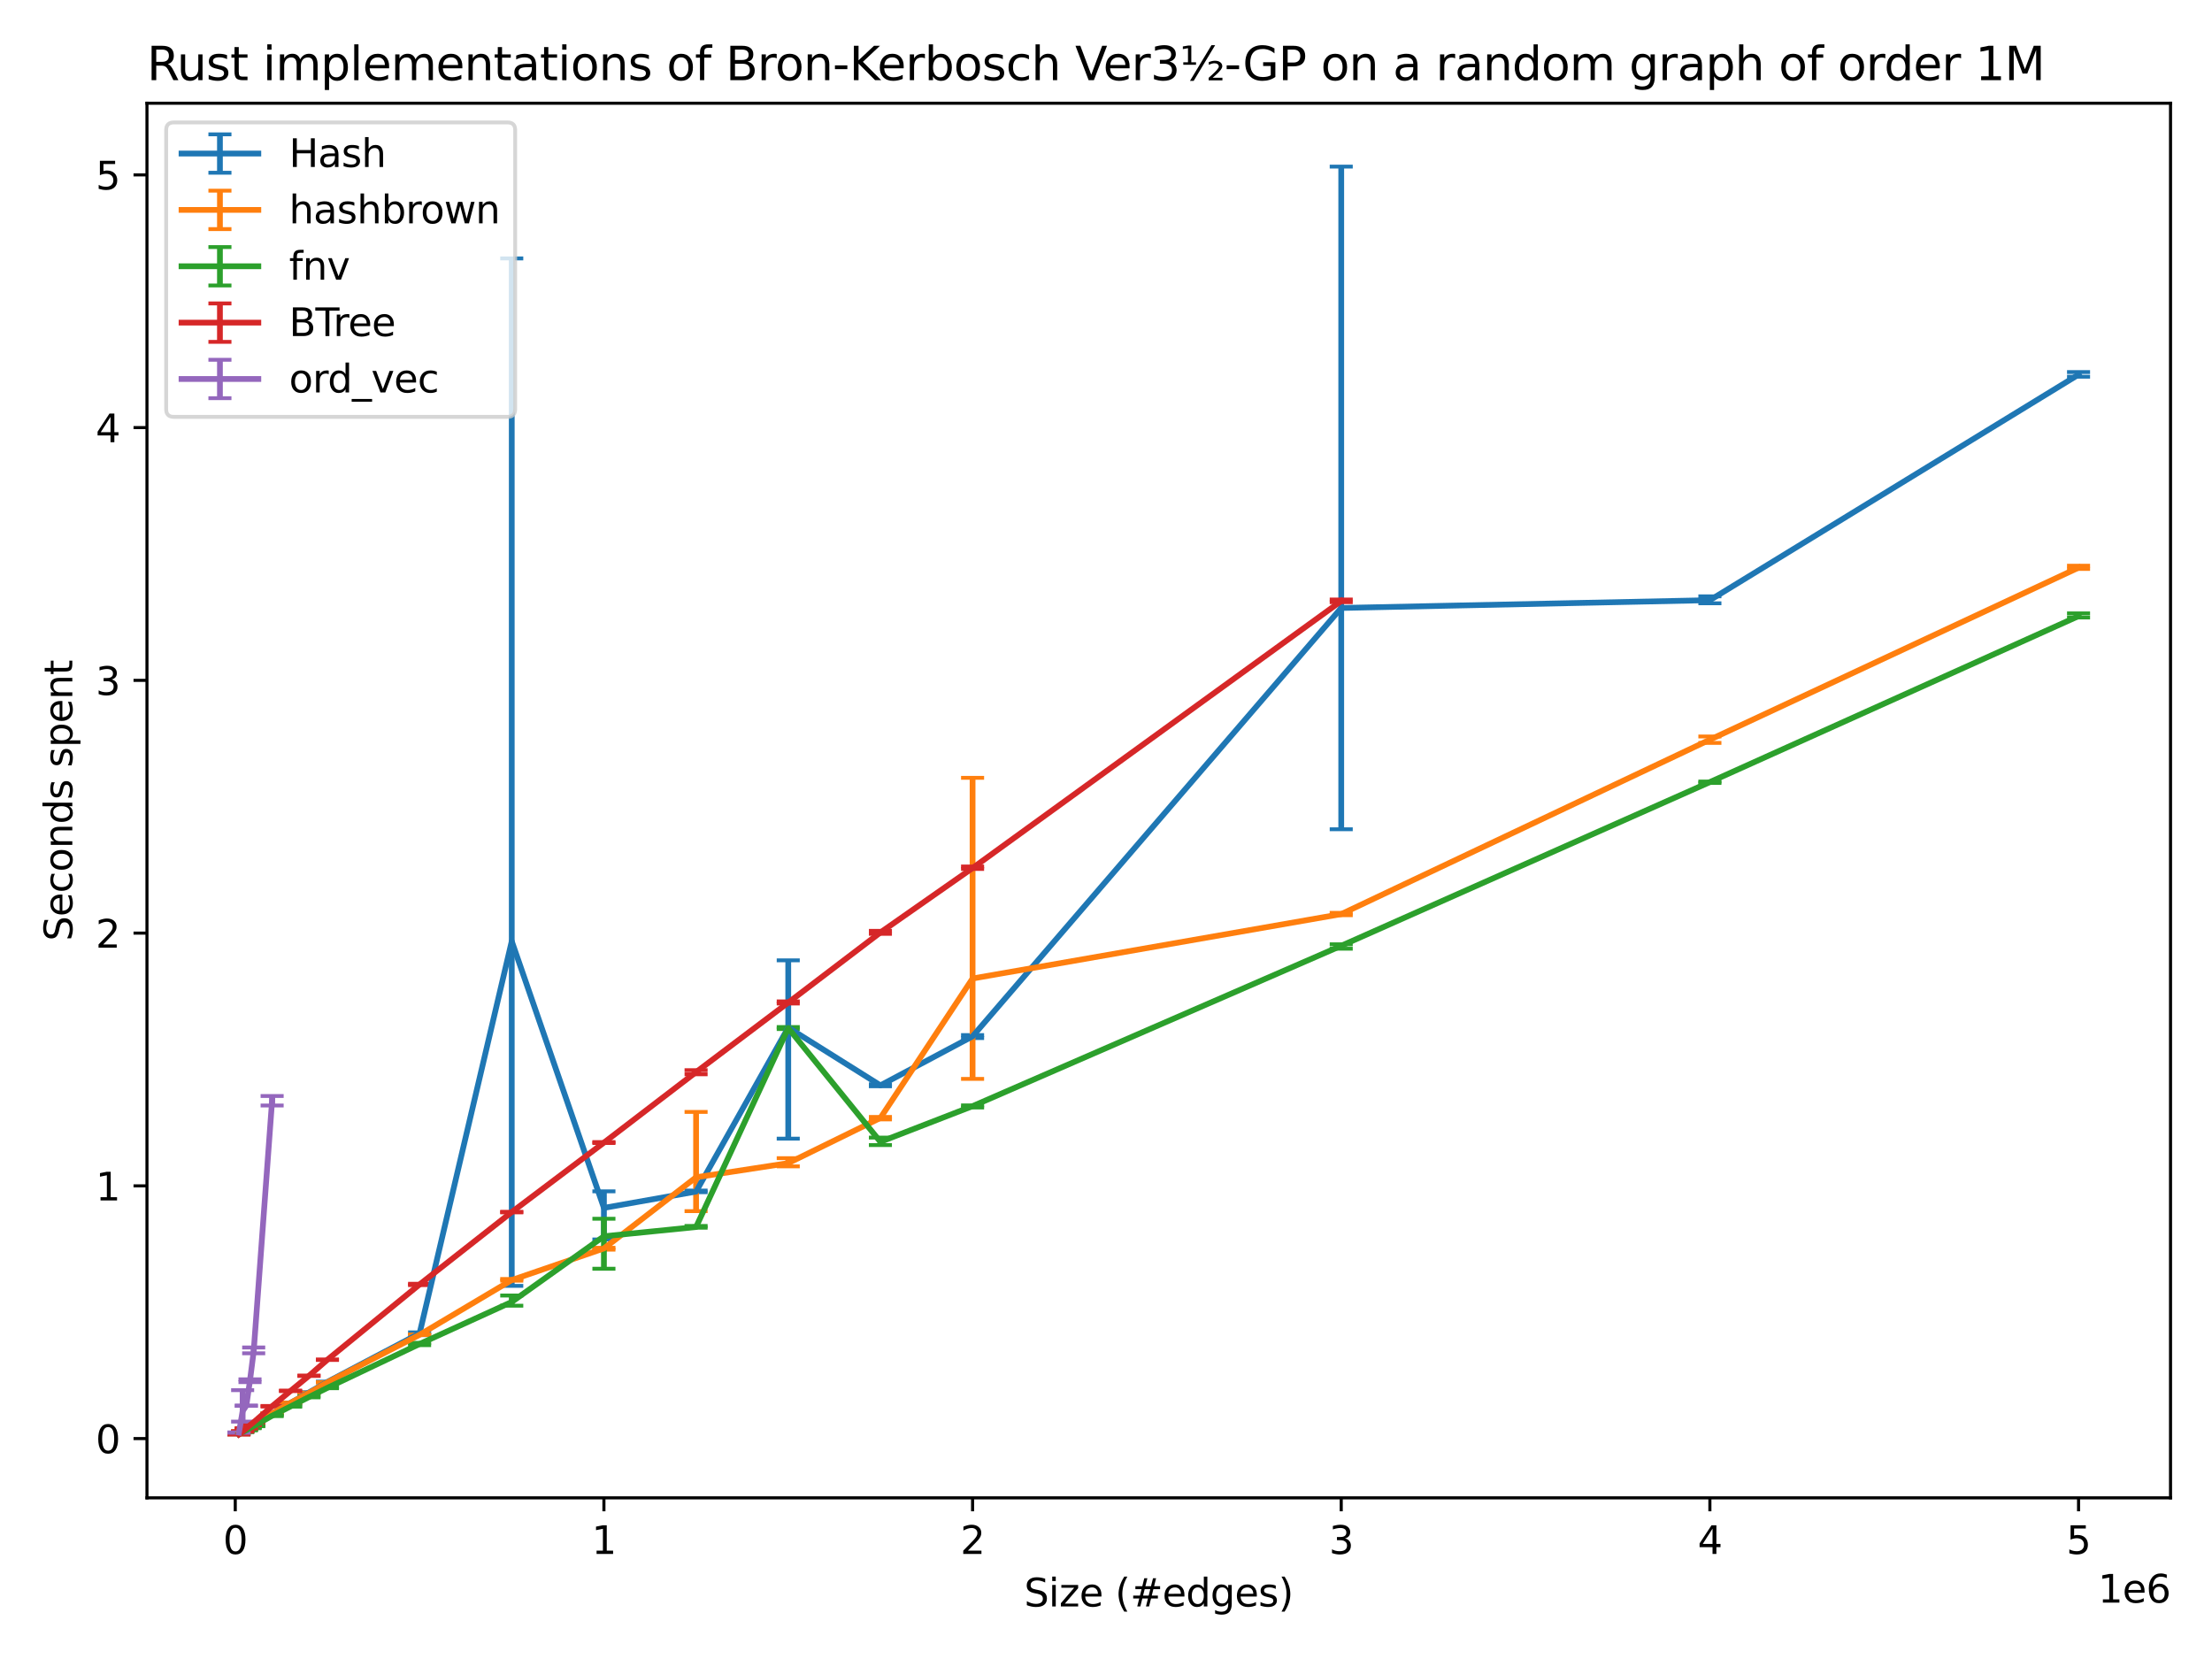 <?xml version="1.0" encoding="utf-8" standalone="no"?>
<!DOCTYPE svg PUBLIC "-//W3C//DTD SVG 1.1//EN"
  "http://www.w3.org/Graphics/SVG/1.1/DTD/svg11.dtd">
<svg xmlns:xlink="http://www.w3.org/1999/xlink" width="576pt" height="432pt" viewBox="0 0 576 432" xmlns="http://www.w3.org/2000/svg" version="1.1">
 <defs>
  <style type="text/css">*{stroke-linejoin: round; stroke-linecap: butt}</style>
 </defs>
 <g id="figure_1">
  <g id="patch_1">
   <path d="M 0 432 
L 576 432 
L 576 0 
L 0 0 
z
" style="fill: #ffffff"/>
  </g>
  <g id="axes_1">
   <g id="patch_2">
    <path d="M 38.27 390.04 
L 565.2 390.04 
L 565.2 26.88 
L 38.27 26.88 
z
" style="fill: #ffffff"/>
   </g>
   <g id="matplotlib.axis_1">
    <g id="xtick_1">
     <g id="line2d_1">
      <defs>
       <path id="mc74f61fcfc" d="M 0 0 
L 0 3.5 
" style="stroke: #000000; stroke-width: 0.8"/>
      </defs>
      <g>
       <use xlink:href="#mc74f61fcfc" x="61.261" y="390.04" style="stroke: #000000; stroke-width: 0.8"/>
      </g>
     </g>
     <g id="text_1">
      <!-- 0 -->
      <g transform="translate(58.08 404.638)scale(0.1 -0.1)">
       <defs>
        <path id="DejaVuSans-30" d="M 2034 4250 
Q 1547 4250 1301 3770 
Q 1056 3291 1056 2328 
Q 1056 1369 1301 889 
Q 1547 409 2034 409 
Q 2525 409 2770 889 
Q 3016 1369 3016 2328 
Q 3016 3291 2770 3770 
Q 2525 4250 2034 4250 
z
M 2034 4750 
Q 2819 4750 3233 4129 
Q 3647 3509 3647 2328 
Q 3647 1150 3233 529 
Q 2819 -91 2034 -91 
Q 1250 -91 836 529 
Q 422 1150 422 2328 
Q 422 3509 836 4129 
Q 1250 4750 2034 4750 
z
" transform="scale(0.016)"/>
       </defs>
       <use xlink:href="#DejaVuSans-30"/>
      </g>
     </g>
    </g>
    <g id="xtick_2">
     <g id="line2d_2">
      <g>
       <use xlink:href="#mc74f61fcfc" x="157.259" y="390.04" style="stroke: #000000; stroke-width: 0.8"/>
      </g>
     </g>
     <g id="text_2">
      <!-- 1 -->
      <g transform="translate(154.078 404.638)scale(0.1 -0.1)">
       <defs>
        <path id="DejaVuSans-31" d="M 794 531 
L 1825 531 
L 1825 4091 
L 703 3866 
L 703 4441 
L 1819 4666 
L 2450 4666 
L 2450 531 
L 3481 531 
L 3481 0 
L 794 0 
L 794 531 
z
" transform="scale(0.016)"/>
       </defs>
       <use xlink:href="#DejaVuSans-31"/>
      </g>
     </g>
    </g>
    <g id="xtick_3">
     <g id="line2d_3">
      <g>
       <use xlink:href="#mc74f61fcfc" x="253.256" y="390.04" style="stroke: #000000; stroke-width: 0.8"/>
      </g>
     </g>
     <g id="text_3">
      <!-- 2 -->
      <g transform="translate(250.075 404.638)scale(0.1 -0.1)">
       <defs>
        <path id="DejaVuSans-32" d="M 1228 531 
L 3431 531 
L 3431 0 
L 469 0 
L 469 531 
Q 828 903 1448 1529 
Q 2069 2156 2228 2338 
Q 2531 2678 2651 2914 
Q 2772 3150 2772 3378 
Q 2772 3750 2511 3984 
Q 2250 4219 1831 4219 
Q 1534 4219 1204 4116 
Q 875 4013 500 3803 
L 500 4441 
Q 881 4594 1212 4672 
Q 1544 4750 1819 4750 
Q 2544 4750 2975 4387 
Q 3406 4025 3406 3419 
Q 3406 3131 3298 2873 
Q 3191 2616 2906 2266 
Q 2828 2175 2409 1742 
Q 1991 1309 1228 531 
z
" transform="scale(0.016)"/>
       </defs>
       <use xlink:href="#DejaVuSans-32"/>
      </g>
     </g>
    </g>
    <g id="xtick_4">
     <g id="line2d_4">
      <g>
       <use xlink:href="#mc74f61fcfc" x="349.254" y="390.04" style="stroke: #000000; stroke-width: 0.8"/>
      </g>
     </g>
     <g id="text_4">
      <!-- 3 -->
      <g transform="translate(346.072 404.638)scale(0.1 -0.1)">
       <defs>
        <path id="DejaVuSans-33" d="M 2597 2516 
Q 3050 2419 3304 2112 
Q 3559 1806 3559 1356 
Q 3559 666 3084 287 
Q 2609 -91 1734 -91 
Q 1441 -91 1130 -33 
Q 819 25 488 141 
L 488 750 
Q 750 597 1062 519 
Q 1375 441 1716 441 
Q 2309 441 2620 675 
Q 2931 909 2931 1356 
Q 2931 1769 2642 2001 
Q 2353 2234 1838 2234 
L 1294 2234 
L 1294 2753 
L 1863 2753 
Q 2328 2753 2575 2939 
Q 2822 3125 2822 3475 
Q 2822 3834 2567 4026 
Q 2313 4219 1838 4219 
Q 1578 4219 1281 4162 
Q 984 4106 628 3988 
L 628 4550 
Q 988 4650 1302 4700 
Q 1616 4750 1894 4750 
Q 2613 4750 3031 4423 
Q 3450 4097 3450 3541 
Q 3450 3153 3228 2886 
Q 3006 2619 2597 2516 
z
" transform="scale(0.016)"/>
       </defs>
       <use xlink:href="#DejaVuSans-33"/>
      </g>
     </g>
    </g>
    <g id="xtick_5">
     <g id="line2d_5">
      <g>
       <use xlink:href="#mc74f61fcfc" x="445.251" y="390.04" style="stroke: #000000; stroke-width: 0.8"/>
      </g>
     </g>
     <g id="text_5">
      <!-- 4 -->
      <g transform="translate(442.07 404.638)scale(0.1 -0.1)">
       <defs>
        <path id="DejaVuSans-34" d="M 2419 4116 
L 825 1625 
L 2419 1625 
L 2419 4116 
z
M 2253 4666 
L 3047 4666 
L 3047 1625 
L 3713 1625 
L 3713 1100 
L 3047 1100 
L 3047 0 
L 2419 0 
L 2419 1100 
L 313 1100 
L 313 1709 
L 2253 4666 
z
" transform="scale(0.016)"/>
       </defs>
       <use xlink:href="#DejaVuSans-34"/>
      </g>
     </g>
    </g>
    <g id="xtick_6">
     <g id="line2d_6">
      <g>
       <use xlink:href="#mc74f61fcfc" x="541.249" y="390.04" style="stroke: #000000; stroke-width: 0.8"/>
      </g>
     </g>
     <g id="text_6">
      <!-- 5 -->
      <g transform="translate(538.067 404.638)scale(0.1 -0.1)">
       <defs>
        <path id="DejaVuSans-35" d="M 691 4666 
L 3169 4666 
L 3169 4134 
L 1269 4134 
L 1269 2991 
Q 1406 3038 1543 3061 
Q 1681 3084 1819 3084 
Q 2600 3084 3056 2656 
Q 3513 2228 3513 1497 
Q 3513 744 3044 326 
Q 2575 -91 1722 -91 
Q 1428 -91 1123 -41 
Q 819 9 494 109 
L 494 744 
Q 775 591 1075 516 
Q 1375 441 1709 441 
Q 2250 441 2565 725 
Q 2881 1009 2881 1497 
Q 2881 1984 2565 2268 
Q 2250 2553 1709 2553 
Q 1456 2553 1204 2497 
Q 953 2441 691 2322 
L 691 4666 
z
" transform="scale(0.016)"/>
       </defs>
       <use xlink:href="#DejaVuSans-35"/>
      </g>
     </g>
    </g>
    <g id="text_7">
     <!-- Size (#edges) -->
     <g transform="translate(266.684 418.317)scale(0.1 -0.1)">
      <defs>
       <path id="DejaVuSans-53" d="M 3425 4513 
L 3425 3897 
Q 3066 4069 2747 4153 
Q 2428 4238 2131 4238 
Q 1616 4238 1336 4038 
Q 1056 3838 1056 3469 
Q 1056 3159 1242 3001 
Q 1428 2844 1947 2747 
L 2328 2669 
Q 3034 2534 3370 2195 
Q 3706 1856 3706 1288 
Q 3706 609 3251 259 
Q 2797 -91 1919 -91 
Q 1588 -91 1214 -16 
Q 841 59 441 206 
L 441 856 
Q 825 641 1194 531 
Q 1563 422 1919 422 
Q 2459 422 2753 634 
Q 3047 847 3047 1241 
Q 3047 1584 2836 1778 
Q 2625 1972 2144 2069 
L 1759 2144 
Q 1053 2284 737 2584 
Q 422 2884 422 3419 
Q 422 4038 858 4394 
Q 1294 4750 2059 4750 
Q 2388 4750 2728 4690 
Q 3069 4631 3425 4513 
z
" transform="scale(0.016)"/>
       <path id="DejaVuSans-69" d="M 603 3500 
L 1178 3500 
L 1178 0 
L 603 0 
L 603 3500 
z
M 603 4863 
L 1178 4863 
L 1178 4134 
L 603 4134 
L 603 4863 
z
" transform="scale(0.016)"/>
       <path id="DejaVuSans-7a" d="M 353 3500 
L 3084 3500 
L 3084 2975 
L 922 459 
L 3084 459 
L 3084 0 
L 275 0 
L 275 525 
L 2438 3041 
L 353 3041 
L 353 3500 
z
" transform="scale(0.016)"/>
       <path id="DejaVuSans-65" d="M 3597 1894 
L 3597 1613 
L 953 1613 
Q 991 1019 1311 708 
Q 1631 397 2203 397 
Q 2534 397 2845 478 
Q 3156 559 3463 722 
L 3463 178 
Q 3153 47 2828 -22 
Q 2503 -91 2169 -91 
Q 1331 -91 842 396 
Q 353 884 353 1716 
Q 353 2575 817 3079 
Q 1281 3584 2069 3584 
Q 2775 3584 3186 3129 
Q 3597 2675 3597 1894 
z
M 3022 2063 
Q 3016 2534 2758 2815 
Q 2500 3097 2075 3097 
Q 1594 3097 1305 2825 
Q 1016 2553 972 2059 
L 3022 2063 
z
" transform="scale(0.016)"/>
       <path id="DejaVuSans-20" transform="scale(0.016)"/>
       <path id="DejaVuSans-28" d="M 1984 4856 
Q 1566 4138 1362 3434 
Q 1159 2731 1159 2009 
Q 1159 1288 1364 580 
Q 1569 -128 1984 -844 
L 1484 -844 
Q 1016 -109 783 600 
Q 550 1309 550 2009 
Q 550 2706 781 3412 
Q 1013 4119 1484 4856 
L 1984 4856 
z
" transform="scale(0.016)"/>
       <path id="DejaVuSans-23" d="M 3272 2816 
L 2363 2816 
L 2100 1772 
L 3016 1772 
L 3272 2816 
z
M 2803 4594 
L 2478 3297 
L 3391 3297 
L 3719 4594 
L 4219 4594 
L 3897 3297 
L 4872 3297 
L 4872 2816 
L 3775 2816 
L 3519 1772 
L 4513 1772 
L 4513 1294 
L 3397 1294 
L 3072 0 
L 2572 0 
L 2894 1294 
L 1978 1294 
L 1656 0 
L 1153 0 
L 1478 1294 
L 494 1294 
L 494 1772 
L 1594 1772 
L 1856 2816 
L 850 2816 
L 850 3297 
L 1978 3297 
L 2297 4594 
L 2803 4594 
z
" transform="scale(0.016)"/>
       <path id="DejaVuSans-64" d="M 2906 2969 
L 2906 4863 
L 3481 4863 
L 3481 0 
L 2906 0 
L 2906 525 
Q 2725 213 2448 61 
Q 2172 -91 1784 -91 
Q 1150 -91 751 415 
Q 353 922 353 1747 
Q 353 2572 751 3078 
Q 1150 3584 1784 3584 
Q 2172 3584 2448 3432 
Q 2725 3281 2906 2969 
z
M 947 1747 
Q 947 1113 1208 752 
Q 1469 391 1925 391 
Q 2381 391 2643 752 
Q 2906 1113 2906 1747 
Q 2906 2381 2643 2742 
Q 2381 3103 1925 3103 
Q 1469 3103 1208 2742 
Q 947 2381 947 1747 
z
" transform="scale(0.016)"/>
       <path id="DejaVuSans-67" d="M 2906 1791 
Q 2906 2416 2648 2759 
Q 2391 3103 1925 3103 
Q 1463 3103 1205 2759 
Q 947 2416 947 1791 
Q 947 1169 1205 825 
Q 1463 481 1925 481 
Q 2391 481 2648 825 
Q 2906 1169 2906 1791 
z
M 3481 434 
Q 3481 -459 3084 -895 
Q 2688 -1331 1869 -1331 
Q 1566 -1331 1297 -1286 
Q 1028 -1241 775 -1147 
L 775 -588 
Q 1028 -725 1275 -790 
Q 1522 -856 1778 -856 
Q 2344 -856 2625 -561 
Q 2906 -266 2906 331 
L 2906 616 
Q 2728 306 2450 153 
Q 2172 0 1784 0 
Q 1141 0 747 490 
Q 353 981 353 1791 
Q 353 2603 747 3093 
Q 1141 3584 1784 3584 
Q 2172 3584 2450 3431 
Q 2728 3278 2906 2969 
L 2906 3500 
L 3481 3500 
L 3481 434 
z
" transform="scale(0.016)"/>
       <path id="DejaVuSans-73" d="M 2834 3397 
L 2834 2853 
Q 2591 2978 2328 3040 
Q 2066 3103 1784 3103 
Q 1356 3103 1142 2972 
Q 928 2841 928 2578 
Q 928 2378 1081 2264 
Q 1234 2150 1697 2047 
L 1894 2003 
Q 2506 1872 2764 1633 
Q 3022 1394 3022 966 
Q 3022 478 2636 193 
Q 2250 -91 1575 -91 
Q 1294 -91 989 -36 
Q 684 19 347 128 
L 347 722 
Q 666 556 975 473 
Q 1284 391 1588 391 
Q 1994 391 2212 530 
Q 2431 669 2431 922 
Q 2431 1156 2273 1281 
Q 2116 1406 1581 1522 
L 1381 1569 
Q 847 1681 609 1914 
Q 372 2147 372 2553 
Q 372 3047 722 3315 
Q 1072 3584 1716 3584 
Q 2034 3584 2315 3537 
Q 2597 3491 2834 3397 
z
" transform="scale(0.016)"/>
       <path id="DejaVuSans-29" d="M 513 4856 
L 1013 4856 
Q 1481 4119 1714 3412 
Q 1947 2706 1947 2009 
Q 1947 1309 1714 600 
Q 1481 -109 1013 -844 
L 513 -844 
Q 928 -128 1133 580 
Q 1338 1288 1338 2009 
Q 1338 2731 1133 3434 
Q 928 4138 513 4856 
z
" transform="scale(0.016)"/>
      </defs>
      <use xlink:href="#DejaVuSans-53"/>
      <use xlink:href="#DejaVuSans-69" x="63.477"/>
      <use xlink:href="#DejaVuSans-7a" x="91.26"/>
      <use xlink:href="#DejaVuSans-65" x="143.75"/>
      <use xlink:href="#DejaVuSans-20" x="205.273"/>
      <use xlink:href="#DejaVuSans-28" x="237.061"/>
      <use xlink:href="#DejaVuSans-23" x="276.074"/>
      <use xlink:href="#DejaVuSans-65" x="359.863"/>
      <use xlink:href="#DejaVuSans-64" x="421.387"/>
      <use xlink:href="#DejaVuSans-67" x="484.863"/>
      <use xlink:href="#DejaVuSans-65" x="548.34"/>
      <use xlink:href="#DejaVuSans-73" x="609.863"/>
      <use xlink:href="#DejaVuSans-29" x="661.963"/>
     </g>
    </g>
    <g id="text_8">
     <!-- 1e6 -->
     <g transform="translate(546.322 417.317)scale(0.1 -0.1)">
      <defs>
       <path id="DejaVuSans-36" d="M 2113 2584 
Q 1688 2584 1439 2293 
Q 1191 2003 1191 1497 
Q 1191 994 1439 701 
Q 1688 409 2113 409 
Q 2538 409 2786 701 
Q 3034 994 3034 1497 
Q 3034 2003 2786 2293 
Q 2538 2584 2113 2584 
z
M 3366 4563 
L 3366 3988 
Q 3128 4100 2886 4159 
Q 2644 4219 2406 4219 
Q 1781 4219 1451 3797 
Q 1122 3375 1075 2522 
Q 1259 2794 1537 2939 
Q 1816 3084 2150 3084 
Q 2853 3084 3261 2657 
Q 3669 2231 3669 1497 
Q 3669 778 3244 343 
Q 2819 -91 2113 -91 
Q 1303 -91 875 529 
Q 447 1150 447 2328 
Q 447 3434 972 4092 
Q 1497 4750 2381 4750 
Q 2619 4750 2861 4703 
Q 3103 4656 3366 4563 
z
" transform="scale(0.016)"/>
      </defs>
      <use xlink:href="#DejaVuSans-31"/>
      <use xlink:href="#DejaVuSans-65" x="63.623"/>
      <use xlink:href="#DejaVuSans-36" x="125.146"/>
     </g>
    </g>
   </g>
   <g id="matplotlib.axis_2">
    <g id="ytick_1">
     <g id="line2d_7">
      <defs>
       <path id="m7eb1c47a8f" d="M 0 0 
L -3.5 0 
" style="stroke: #000000; stroke-width: 0.8"/>
      </defs>
      <g>
       <use xlink:href="#m7eb1c47a8f" x="38.27" y="374.604" style="stroke: #000000; stroke-width: 0.8"/>
      </g>
     </g>
     <g id="text_9">
      <!-- 0 -->
      <g transform="translate(24.907 378.403)scale(0.1 -0.1)">
       <use xlink:href="#DejaVuSans-30"/>
      </g>
     </g>
    </g>
    <g id="ytick_2">
     <g id="line2d_8">
      <g>
       <use xlink:href="#m7eb1c47a8f" x="38.27" y="308.79" style="stroke: #000000; stroke-width: 0.8"/>
      </g>
     </g>
     <g id="text_10">
      <!-- 1 -->
      <g transform="translate(24.907 312.589)scale(0.1 -0.1)">
       <use xlink:href="#DejaVuSans-31"/>
      </g>
     </g>
    </g>
    <g id="ytick_3">
     <g id="line2d_9">
      <g>
       <use xlink:href="#m7eb1c47a8f" x="38.27" y="242.977" style="stroke: #000000; stroke-width: 0.8"/>
      </g>
     </g>
     <g id="text_11">
      <!-- 2 -->
      <g transform="translate(24.907 246.776)scale(0.1 -0.1)">
       <use xlink:href="#DejaVuSans-32"/>
      </g>
     </g>
    </g>
    <g id="ytick_4">
     <g id="line2d_10">
      <g>
       <use xlink:href="#m7eb1c47a8f" x="38.27" y="177.163" style="stroke: #000000; stroke-width: 0.8"/>
      </g>
     </g>
     <g id="text_12">
      <!-- 3 -->
      <g transform="translate(24.907 180.962)scale(0.1 -0.1)">
       <use xlink:href="#DejaVuSans-33"/>
      </g>
     </g>
    </g>
    <g id="ytick_5">
     <g id="line2d_11">
      <g>
       <use xlink:href="#m7eb1c47a8f" x="38.27" y="111.35" style="stroke: #000000; stroke-width: 0.8"/>
      </g>
     </g>
     <g id="text_13">
      <!-- 4 -->
      <g transform="translate(24.907 115.149)scale(0.1 -0.1)">
       <use xlink:href="#DejaVuSans-34"/>
      </g>
     </g>
    </g>
    <g id="ytick_6">
     <g id="line2d_12">
      <g>
       <use xlink:href="#m7eb1c47a8f" x="38.27" y="45.536" style="stroke: #000000; stroke-width: 0.8"/>
      </g>
     </g>
     <g id="text_14">
      <!-- 5 -->
      <g transform="translate(24.907 49.335)scale(0.1 -0.1)">
       <use xlink:href="#DejaVuSans-35"/>
      </g>
     </g>
    </g>
    <g id="text_15">
     <!-- Seconds spent -->
     <g transform="translate(18.828 245.04)rotate(-90)scale(0.1 -0.1)">
      <defs>
       <path id="DejaVuSans-63" d="M 3122 3366 
L 3122 2828 
Q 2878 2963 2633 3030 
Q 2388 3097 2138 3097 
Q 1578 3097 1268 2742 
Q 959 2388 959 1747 
Q 959 1106 1268 751 
Q 1578 397 2138 397 
Q 2388 397 2633 464 
Q 2878 531 3122 666 
L 3122 134 
Q 2881 22 2623 -34 
Q 2366 -91 2075 -91 
Q 1284 -91 818 406 
Q 353 903 353 1747 
Q 353 2603 823 3093 
Q 1294 3584 2113 3584 
Q 2378 3584 2631 3529 
Q 2884 3475 3122 3366 
z
" transform="scale(0.016)"/>
       <path id="DejaVuSans-6f" d="M 1959 3097 
Q 1497 3097 1228 2736 
Q 959 2375 959 1747 
Q 959 1119 1226 758 
Q 1494 397 1959 397 
Q 2419 397 2687 759 
Q 2956 1122 2956 1747 
Q 2956 2369 2687 2733 
Q 2419 3097 1959 3097 
z
M 1959 3584 
Q 2709 3584 3137 3096 
Q 3566 2609 3566 1747 
Q 3566 888 3137 398 
Q 2709 -91 1959 -91 
Q 1206 -91 779 398 
Q 353 888 353 1747 
Q 353 2609 779 3096 
Q 1206 3584 1959 3584 
z
" transform="scale(0.016)"/>
       <path id="DejaVuSans-6e" d="M 3513 2113 
L 3513 0 
L 2938 0 
L 2938 2094 
Q 2938 2591 2744 2837 
Q 2550 3084 2163 3084 
Q 1697 3084 1428 2787 
Q 1159 2491 1159 1978 
L 1159 0 
L 581 0 
L 581 3500 
L 1159 3500 
L 1159 2956 
Q 1366 3272 1645 3428 
Q 1925 3584 2291 3584 
Q 2894 3584 3203 3211 
Q 3513 2838 3513 2113 
z
" transform="scale(0.016)"/>
       <path id="DejaVuSans-70" d="M 1159 525 
L 1159 -1331 
L 581 -1331 
L 581 3500 
L 1159 3500 
L 1159 2969 
Q 1341 3281 1617 3432 
Q 1894 3584 2278 3584 
Q 2916 3584 3314 3078 
Q 3713 2572 3713 1747 
Q 3713 922 3314 415 
Q 2916 -91 2278 -91 
Q 1894 -91 1617 61 
Q 1341 213 1159 525 
z
M 3116 1747 
Q 3116 2381 2855 2742 
Q 2594 3103 2138 3103 
Q 1681 3103 1420 2742 
Q 1159 2381 1159 1747 
Q 1159 1113 1420 752 
Q 1681 391 2138 391 
Q 2594 391 2855 752 
Q 3116 1113 3116 1747 
z
" transform="scale(0.016)"/>
       <path id="DejaVuSans-74" d="M 1172 4494 
L 1172 3500 
L 2356 3500 
L 2356 3053 
L 1172 3053 
L 1172 1153 
Q 1172 725 1289 603 
Q 1406 481 1766 481 
L 2356 481 
L 2356 0 
L 1766 0 
Q 1100 0 847 248 
Q 594 497 594 1153 
L 594 3053 
L 172 3053 
L 172 3500 
L 594 3500 
L 594 4494 
L 1172 4494 
z
" transform="scale(0.016)"/>
      </defs>
      <use xlink:href="#DejaVuSans-53"/>
      <use xlink:href="#DejaVuSans-65" x="63.477"/>
      <use xlink:href="#DejaVuSans-63" x="125"/>
      <use xlink:href="#DejaVuSans-6f" x="179.98"/>
      <use xlink:href="#DejaVuSans-6e" x="241.162"/>
      <use xlink:href="#DejaVuSans-64" x="304.541"/>
      <use xlink:href="#DejaVuSans-73" x="368.018"/>
      <use xlink:href="#DejaVuSans-20" x="420.117"/>
      <use xlink:href="#DejaVuSans-73" x="451.904"/>
      <use xlink:href="#DejaVuSans-70" x="504.004"/>
      <use xlink:href="#DejaVuSans-65" x="567.48"/>
      <use xlink:href="#DejaVuSans-6e" x="629.004"/>
      <use xlink:href="#DejaVuSans-74" x="692.383"/>
     </g>
    </g>
   </g>
   <g id="LineCollection_1">
    <path d="M 62.221 373.36 
L 62.221 373.314 
" clip-path="url(#p1be05fdb19)" style="fill: none; stroke: #1f77b4; stroke-width: 1.5"/>
    <path d="M 63.181 372.802 
L 63.181 372.78 
" clip-path="url(#p1be05fdb19)" style="fill: none; stroke: #1f77b4; stroke-width: 1.5"/>
    <path d="M 64.141 372.215 
L 64.141 372.15 
" clip-path="url(#p1be05fdb19)" style="fill: none; stroke: #1f77b4; stroke-width: 1.5"/>
    <path d="M 65.101 371.662 
L 65.101 371.597 
" clip-path="url(#p1be05fdb19)" style="fill: none; stroke: #1f77b4; stroke-width: 1.5"/>
    <path d="M 66.061 371.062 
L 66.061 370.982 
" clip-path="url(#p1be05fdb19)" style="fill: none; stroke: #1f77b4; stroke-width: 1.5"/>
    <path d="M 70.861 368.13 
L 70.861 368.029 
" clip-path="url(#p1be05fdb19)" style="fill: none; stroke: #1f77b4; stroke-width: 1.5"/>
    <path d="M 75.661 365.479 
L 75.661 365.207 
" clip-path="url(#p1be05fdb19)" style="fill: none; stroke: #1f77b4; stroke-width: 1.5"/>
    <path d="M 80.461 362.606 
L 80.461 362.568 
" clip-path="url(#p1be05fdb19)" style="fill: none; stroke: #1f77b4; stroke-width: 1.5"/>
    <path d="M 85.261 359.861 
L 85.261 359.8 
" clip-path="url(#p1be05fdb19)" style="fill: none; stroke: #1f77b4; stroke-width: 1.5"/>
    <path d="M 109.26 347.661 
L 109.26 346.949 
" clip-path="url(#p1be05fdb19)" style="fill: none; stroke: #1f77b4; stroke-width: 1.5"/>
    <path d="M 133.259 334.842 
L 133.259 67.293 
" clip-path="url(#p1be05fdb19)" style="fill: none; stroke: #1f77b4; stroke-width: 1.5"/>
    <path d="M 157.259 322.748 
L 157.259 310.222 
" clip-path="url(#p1be05fdb19)" style="fill: none; stroke: #1f77b4; stroke-width: 1.5"/>
    <path d="M 181.258 310.444 
L 181.258 310.012 
" clip-path="url(#p1be05fdb19)" style="fill: none; stroke: #1f77b4; stroke-width: 1.5"/>
    <path d="M 205.258 296.506 
L 205.258 250.062 
" clip-path="url(#p1be05fdb19)" style="fill: none; stroke: #1f77b4; stroke-width: 1.5"/>
    <path d="M 229.257 282.868 
L 229.257 282.341 
" clip-path="url(#p1be05fdb19)" style="fill: none; stroke: #1f77b4; stroke-width: 1.5"/>
    <path d="M 253.256 270.318 
L 253.256 269.527 
" clip-path="url(#p1be05fdb19)" style="fill: none; stroke: #1f77b4; stroke-width: 1.5"/>
    <path d="M 349.254 215.942 
L 349.254 43.387 
" clip-path="url(#p1be05fdb19)" style="fill: none; stroke: #1f77b4; stroke-width: 1.5"/>
    <path d="M 445.251 157.098 
L 445.251 155.278 
" clip-path="url(#p1be05fdb19)" style="fill: none; stroke: #1f77b4; stroke-width: 1.5"/>
    <path d="M 541.249 98.096 
L 541.249 96.888 
" clip-path="url(#p1be05fdb19)" style="fill: none; stroke: #1f77b4; stroke-width: 1.5"/>
   </g>
   <g id="line2d_13">
    <defs>
     <path id="md8547b9e7e" d="M 3 0 
L -3 -0 
" style="stroke: #1f77b4"/>
    </defs>
    <g clip-path="url(#p1be05fdb19)">
     <use xlink:href="#md8547b9e7e" x="62.221" y="373.36" style="fill: #1f77b4; stroke: #1f77b4"/>
     <use xlink:href="#md8547b9e7e" x="63.181" y="372.802" style="fill: #1f77b4; stroke: #1f77b4"/>
     <use xlink:href="#md8547b9e7e" x="64.141" y="372.215" style="fill: #1f77b4; stroke: #1f77b4"/>
     <use xlink:href="#md8547b9e7e" x="65.101" y="371.662" style="fill: #1f77b4; stroke: #1f77b4"/>
     <use xlink:href="#md8547b9e7e" x="66.061" y="371.062" style="fill: #1f77b4; stroke: #1f77b4"/>
     <use xlink:href="#md8547b9e7e" x="70.861" y="368.13" style="fill: #1f77b4; stroke: #1f77b4"/>
     <use xlink:href="#md8547b9e7e" x="75.661" y="365.479" style="fill: #1f77b4; stroke: #1f77b4"/>
     <use xlink:href="#md8547b9e7e" x="80.461" y="362.606" style="fill: #1f77b4; stroke: #1f77b4"/>
     <use xlink:href="#md8547b9e7e" x="85.261" y="359.861" style="fill: #1f77b4; stroke: #1f77b4"/>
     <use xlink:href="#md8547b9e7e" x="109.26" y="347.661" style="fill: #1f77b4; stroke: #1f77b4"/>
     <use xlink:href="#md8547b9e7e" x="133.259" y="334.842" style="fill: #1f77b4; stroke: #1f77b4"/>
     <use xlink:href="#md8547b9e7e" x="157.259" y="322.748" style="fill: #1f77b4; stroke: #1f77b4"/>
     <use xlink:href="#md8547b9e7e" x="181.258" y="310.444" style="fill: #1f77b4; stroke: #1f77b4"/>
     <use xlink:href="#md8547b9e7e" x="205.258" y="296.506" style="fill: #1f77b4; stroke: #1f77b4"/>
     <use xlink:href="#md8547b9e7e" x="229.257" y="282.868" style="fill: #1f77b4; stroke: #1f77b4"/>
     <use xlink:href="#md8547b9e7e" x="253.256" y="270.318" style="fill: #1f77b4; stroke: #1f77b4"/>
     <use xlink:href="#md8547b9e7e" x="349.254" y="215.942" style="fill: #1f77b4; stroke: #1f77b4"/>
     <use xlink:href="#md8547b9e7e" x="445.251" y="157.098" style="fill: #1f77b4; stroke: #1f77b4"/>
     <use xlink:href="#md8547b9e7e" x="541.249" y="98.096" style="fill: #1f77b4; stroke: #1f77b4"/>
    </g>
   </g>
   <g id="line2d_14">
    <g clip-path="url(#p1be05fdb19)">
     <use xlink:href="#md8547b9e7e" x="62.221" y="373.314" style="fill: #1f77b4; stroke: #1f77b4"/>
     <use xlink:href="#md8547b9e7e" x="63.181" y="372.78" style="fill: #1f77b4; stroke: #1f77b4"/>
     <use xlink:href="#md8547b9e7e" x="64.141" y="372.15" style="fill: #1f77b4; stroke: #1f77b4"/>
     <use xlink:href="#md8547b9e7e" x="65.101" y="371.597" style="fill: #1f77b4; stroke: #1f77b4"/>
     <use xlink:href="#md8547b9e7e" x="66.061" y="370.982" style="fill: #1f77b4; stroke: #1f77b4"/>
     <use xlink:href="#md8547b9e7e" x="70.861" y="368.029" style="fill: #1f77b4; stroke: #1f77b4"/>
     <use xlink:href="#md8547b9e7e" x="75.661" y="365.207" style="fill: #1f77b4; stroke: #1f77b4"/>
     <use xlink:href="#md8547b9e7e" x="80.461" y="362.568" style="fill: #1f77b4; stroke: #1f77b4"/>
     <use xlink:href="#md8547b9e7e" x="85.261" y="359.8" style="fill: #1f77b4; stroke: #1f77b4"/>
     <use xlink:href="#md8547b9e7e" x="109.26" y="346.949" style="fill: #1f77b4; stroke: #1f77b4"/>
     <use xlink:href="#md8547b9e7e" x="133.259" y="67.293" style="fill: #1f77b4; stroke: #1f77b4"/>
     <use xlink:href="#md8547b9e7e" x="157.259" y="310.222" style="fill: #1f77b4; stroke: #1f77b4"/>
     <use xlink:href="#md8547b9e7e" x="181.258" y="310.012" style="fill: #1f77b4; stroke: #1f77b4"/>
     <use xlink:href="#md8547b9e7e" x="205.258" y="250.062" style="fill: #1f77b4; stroke: #1f77b4"/>
     <use xlink:href="#md8547b9e7e" x="229.257" y="282.341" style="fill: #1f77b4; stroke: #1f77b4"/>
     <use xlink:href="#md8547b9e7e" x="253.256" y="269.527" style="fill: #1f77b4; stroke: #1f77b4"/>
     <use xlink:href="#md8547b9e7e" x="349.254" y="43.387" style="fill: #1f77b4; stroke: #1f77b4"/>
     <use xlink:href="#md8547b9e7e" x="445.251" y="155.278" style="fill: #1f77b4; stroke: #1f77b4"/>
     <use xlink:href="#md8547b9e7e" x="541.249" y="96.888" style="fill: #1f77b4; stroke: #1f77b4"/>
    </g>
   </g>
   <g id="LineCollection_2">
    <path d="M 62.221 373.307 
L 62.221 373.181 
" clip-path="url(#p1be05fdb19)" style="fill: none; stroke: #ff7f0e; stroke-width: 1.5"/>
    <path d="M 63.181 372.735 
L 63.181 372.722 
" clip-path="url(#p1be05fdb19)" style="fill: none; stroke: #ff7f0e; stroke-width: 1.5"/>
    <path d="M 64.141 372.174 
L 64.141 372.109 
" clip-path="url(#p1be05fdb19)" style="fill: none; stroke: #ff7f0e; stroke-width: 1.5"/>
    <path d="M 65.101 371.577 
L 65.101 371.46 
" clip-path="url(#p1be05fdb19)" style="fill: none; stroke: #ff7f0e; stroke-width: 1.5"/>
    <path d="M 66.061 370.99 
L 66.061 370.954 
" clip-path="url(#p1be05fdb19)" style="fill: none; stroke: #ff7f0e; stroke-width: 1.5"/>
    <path d="M 70.861 368.195 
L 70.861 367.987 
" clip-path="url(#p1be05fdb19)" style="fill: none; stroke: #ff7f0e; stroke-width: 1.5"/>
    <path d="M 75.661 365.372 
L 75.661 365.231 
" clip-path="url(#p1be05fdb19)" style="fill: none; stroke: #ff7f0e; stroke-width: 1.5"/>
    <path d="M 80.461 362.845 
L 80.461 362.64 
" clip-path="url(#p1be05fdb19)" style="fill: none; stroke: #ff7f0e; stroke-width: 1.5"/>
    <path d="M 85.261 359.996 
L 85.261 359.905 
" clip-path="url(#p1be05fdb19)" style="fill: none; stroke: #ff7f0e; stroke-width: 1.5"/>
    <path d="M 109.26 347.649 
L 109.26 347.495 
" clip-path="url(#p1be05fdb19)" style="fill: none; stroke: #ff7f0e; stroke-width: 1.5"/>
    <path d="M 133.259 333.484 
L 133.259 333.04 
" clip-path="url(#p1be05fdb19)" style="fill: none; stroke: #ff7f0e; stroke-width: 1.5"/>
    <path d="M 157.259 325.41 
L 157.259 324.924 
" clip-path="url(#p1be05fdb19)" style="fill: none; stroke: #ff7f0e; stroke-width: 1.5"/>
    <path d="M 181.258 315.379 
L 181.258 289.538 
" clip-path="url(#p1be05fdb19)" style="fill: none; stroke: #ff7f0e; stroke-width: 1.5"/>
    <path d="M 205.258 303.726 
L 205.258 301.582 
" clip-path="url(#p1be05fdb19)" style="fill: none; stroke: #ff7f0e; stroke-width: 1.5"/>
    <path d="M 229.257 291.499 
L 229.257 290.848 
" clip-path="url(#p1be05fdb19)" style="fill: none; stroke: #ff7f0e; stroke-width: 1.5"/>
    <path d="M 253.256 280.94 
L 253.256 202.548 
" clip-path="url(#p1be05fdb19)" style="fill: none; stroke: #ff7f0e; stroke-width: 1.5"/>
    <path d="M 349.254 238.321 
L 349.254 237.704 
" clip-path="url(#p1be05fdb19)" style="fill: none; stroke: #ff7f0e; stroke-width: 1.5"/>
    <path d="M 445.251 193.448 
L 445.251 191.775 
" clip-path="url(#p1be05fdb19)" style="fill: none; stroke: #ff7f0e; stroke-width: 1.5"/>
    <path d="M 541.249 148.146 
L 541.249 147.306 
" clip-path="url(#p1be05fdb19)" style="fill: none; stroke: #ff7f0e; stroke-width: 1.5"/>
   </g>
   <g id="line2d_15">
    <defs>
     <path id="m7f04267d81" d="M 3 0 
L -3 -0 
" style="stroke: #ff7f0e"/>
    </defs>
    <g clip-path="url(#p1be05fdb19)">
     <use xlink:href="#m7f04267d81" x="62.221" y="373.307" style="fill: #ff7f0e; stroke: #ff7f0e"/>
     <use xlink:href="#m7f04267d81" x="63.181" y="372.735" style="fill: #ff7f0e; stroke: #ff7f0e"/>
     <use xlink:href="#m7f04267d81" x="64.141" y="372.174" style="fill: #ff7f0e; stroke: #ff7f0e"/>
     <use xlink:href="#m7f04267d81" x="65.101" y="371.577" style="fill: #ff7f0e; stroke: #ff7f0e"/>
     <use xlink:href="#m7f04267d81" x="66.061" y="370.99" style="fill: #ff7f0e; stroke: #ff7f0e"/>
     <use xlink:href="#m7f04267d81" x="70.861" y="368.195" style="fill: #ff7f0e; stroke: #ff7f0e"/>
     <use xlink:href="#m7f04267d81" x="75.661" y="365.372" style="fill: #ff7f0e; stroke: #ff7f0e"/>
     <use xlink:href="#m7f04267d81" x="80.461" y="362.845" style="fill: #ff7f0e; stroke: #ff7f0e"/>
     <use xlink:href="#m7f04267d81" x="85.261" y="359.996" style="fill: #ff7f0e; stroke: #ff7f0e"/>
     <use xlink:href="#m7f04267d81" x="109.26" y="347.649" style="fill: #ff7f0e; stroke: #ff7f0e"/>
     <use xlink:href="#m7f04267d81" x="133.259" y="333.484" style="fill: #ff7f0e; stroke: #ff7f0e"/>
     <use xlink:href="#m7f04267d81" x="157.259" y="325.41" style="fill: #ff7f0e; stroke: #ff7f0e"/>
     <use xlink:href="#m7f04267d81" x="181.258" y="315.379" style="fill: #ff7f0e; stroke: #ff7f0e"/>
     <use xlink:href="#m7f04267d81" x="205.258" y="303.726" style="fill: #ff7f0e; stroke: #ff7f0e"/>
     <use xlink:href="#m7f04267d81" x="229.257" y="291.499" style="fill: #ff7f0e; stroke: #ff7f0e"/>
     <use xlink:href="#m7f04267d81" x="253.256" y="280.94" style="fill: #ff7f0e; stroke: #ff7f0e"/>
     <use xlink:href="#m7f04267d81" x="349.254" y="238.321" style="fill: #ff7f0e; stroke: #ff7f0e"/>
     <use xlink:href="#m7f04267d81" x="445.251" y="193.448" style="fill: #ff7f0e; stroke: #ff7f0e"/>
     <use xlink:href="#m7f04267d81" x="541.249" y="148.146" style="fill: #ff7f0e; stroke: #ff7f0e"/>
    </g>
   </g>
   <g id="line2d_16">
    <g clip-path="url(#p1be05fdb19)">
     <use xlink:href="#m7f04267d81" x="62.221" y="373.181" style="fill: #ff7f0e; stroke: #ff7f0e"/>
     <use xlink:href="#m7f04267d81" x="63.181" y="372.722" style="fill: #ff7f0e; stroke: #ff7f0e"/>
     <use xlink:href="#m7f04267d81" x="64.141" y="372.109" style="fill: #ff7f0e; stroke: #ff7f0e"/>
     <use xlink:href="#m7f04267d81" x="65.101" y="371.46" style="fill: #ff7f0e; stroke: #ff7f0e"/>
     <use xlink:href="#m7f04267d81" x="66.061" y="370.954" style="fill: #ff7f0e; stroke: #ff7f0e"/>
     <use xlink:href="#m7f04267d81" x="70.861" y="367.987" style="fill: #ff7f0e; stroke: #ff7f0e"/>
     <use xlink:href="#m7f04267d81" x="75.661" y="365.231" style="fill: #ff7f0e; stroke: #ff7f0e"/>
     <use xlink:href="#m7f04267d81" x="80.461" y="362.64" style="fill: #ff7f0e; stroke: #ff7f0e"/>
     <use xlink:href="#m7f04267d81" x="85.261" y="359.905" style="fill: #ff7f0e; stroke: #ff7f0e"/>
     <use xlink:href="#m7f04267d81" x="109.26" y="347.495" style="fill: #ff7f0e; stroke: #ff7f0e"/>
     <use xlink:href="#m7f04267d81" x="133.259" y="333.04" style="fill: #ff7f0e; stroke: #ff7f0e"/>
     <use xlink:href="#m7f04267d81" x="157.259" y="324.924" style="fill: #ff7f0e; stroke: #ff7f0e"/>
     <use xlink:href="#m7f04267d81" x="181.258" y="289.538" style="fill: #ff7f0e; stroke: #ff7f0e"/>
     <use xlink:href="#m7f04267d81" x="205.258" y="301.582" style="fill: #ff7f0e; stroke: #ff7f0e"/>
     <use xlink:href="#m7f04267d81" x="229.257" y="290.848" style="fill: #ff7f0e; stroke: #ff7f0e"/>
     <use xlink:href="#m7f04267d81" x="253.256" y="202.548" style="fill: #ff7f0e; stroke: #ff7f0e"/>
     <use xlink:href="#m7f04267d81" x="349.254" y="237.704" style="fill: #ff7f0e; stroke: #ff7f0e"/>
     <use xlink:href="#m7f04267d81" x="445.251" y="191.775" style="fill: #ff7f0e; stroke: #ff7f0e"/>
     <use xlink:href="#m7f04267d81" x="541.249" y="147.306" style="fill: #ff7f0e; stroke: #ff7f0e"/>
    </g>
   </g>
   <g id="LineCollection_3">
    <path d="M 62.221 373.477 
L 62.221 373.455 
" clip-path="url(#p1be05fdb19)" style="fill: none; stroke: #2ca02c; stroke-width: 1.5"/>
    <path d="M 63.181 372.902 
L 63.181 372.804 
" clip-path="url(#p1be05fdb19)" style="fill: none; stroke: #2ca02c; stroke-width: 1.5"/>
    <path d="M 64.141 372.447 
L 64.141 372.35 
" clip-path="url(#p1be05fdb19)" style="fill: none; stroke: #2ca02c; stroke-width: 1.5"/>
    <path d="M 65.101 371.896 
L 65.101 371.827 
" clip-path="url(#p1be05fdb19)" style="fill: none; stroke: #2ca02c; stroke-width: 1.5"/>
    <path d="M 66.061 371.381 
L 66.061 371.311 
" clip-path="url(#p1be05fdb19)" style="fill: none; stroke: #2ca02c; stroke-width: 1.5"/>
    <path d="M 70.861 368.759 
L 70.861 368.551 
" clip-path="url(#p1be05fdb19)" style="fill: none; stroke: #2ca02c; stroke-width: 1.5"/>
    <path d="M 75.661 366.286 
L 75.661 366.178 
" clip-path="url(#p1be05fdb19)" style="fill: none; stroke: #2ca02c; stroke-width: 1.5"/>
    <path d="M 80.461 363.871 
L 80.461 363.591 
" clip-path="url(#p1be05fdb19)" style="fill: none; stroke: #2ca02c; stroke-width: 1.5"/>
    <path d="M 85.261 361.495 
L 85.261 361.241 
" clip-path="url(#p1be05fdb19)" style="fill: none; stroke: #2ca02c; stroke-width: 1.5"/>
    <path d="M 109.26 350.269 
L 109.26 349.671 
" clip-path="url(#p1be05fdb19)" style="fill: none; stroke: #2ca02c; stroke-width: 1.5"/>
    <path d="M 133.259 340.007 
L 133.259 337.352 
" clip-path="url(#p1be05fdb19)" style="fill: none; stroke: #2ca02c; stroke-width: 1.5"/>
    <path d="M 157.259 330.378 
L 157.259 317.357 
" clip-path="url(#p1be05fdb19)" style="fill: none; stroke: #2ca02c; stroke-width: 1.5"/>
    <path d="M 181.258 319.697 
L 181.258 319.233 
" clip-path="url(#p1be05fdb19)" style="fill: none; stroke: #2ca02c; stroke-width: 1.5"/>
    <path d="M 205.258 267.956 
L 205.258 267.435 
" clip-path="url(#p1be05fdb19)" style="fill: none; stroke: #2ca02c; stroke-width: 1.5"/>
    <path d="M 229.257 298.171 
L 229.257 296.221 
" clip-path="url(#p1be05fdb19)" style="fill: none; stroke: #2ca02c; stroke-width: 1.5"/>
    <path d="M 253.256 288.386 
L 253.256 287.844 
" clip-path="url(#p1be05fdb19)" style="fill: none; stroke: #2ca02c; stroke-width: 1.5"/>
    <path d="M 349.254 247.039 
L 349.254 245.891 
" clip-path="url(#p1be05fdb19)" style="fill: none; stroke: #2ca02c; stroke-width: 1.5"/>
    <path d="M 445.251 203.879 
L 445.251 203.516 
" clip-path="url(#p1be05fdb19)" style="fill: none; stroke: #2ca02c; stroke-width: 1.5"/>
    <path d="M 541.249 160.795 
L 541.249 159.719 
" clip-path="url(#p1be05fdb19)" style="fill: none; stroke: #2ca02c; stroke-width: 1.5"/>
   </g>
   <g id="line2d_17">
    <defs>
     <path id="mf3fc7103a7" d="M 3 0 
L -3 -0 
" style="stroke: #2ca02c"/>
    </defs>
    <g clip-path="url(#p1be05fdb19)">
     <use xlink:href="#mf3fc7103a7" x="62.221" y="373.477" style="fill: #2ca02c; stroke: #2ca02c"/>
     <use xlink:href="#mf3fc7103a7" x="63.181" y="372.902" style="fill: #2ca02c; stroke: #2ca02c"/>
     <use xlink:href="#mf3fc7103a7" x="64.141" y="372.447" style="fill: #2ca02c; stroke: #2ca02c"/>
     <use xlink:href="#mf3fc7103a7" x="65.101" y="371.896" style="fill: #2ca02c; stroke: #2ca02c"/>
     <use xlink:href="#mf3fc7103a7" x="66.061" y="371.381" style="fill: #2ca02c; stroke: #2ca02c"/>
     <use xlink:href="#mf3fc7103a7" x="70.861" y="368.759" style="fill: #2ca02c; stroke: #2ca02c"/>
     <use xlink:href="#mf3fc7103a7" x="75.661" y="366.286" style="fill: #2ca02c; stroke: #2ca02c"/>
     <use xlink:href="#mf3fc7103a7" x="80.461" y="363.871" style="fill: #2ca02c; stroke: #2ca02c"/>
     <use xlink:href="#mf3fc7103a7" x="85.261" y="361.495" style="fill: #2ca02c; stroke: #2ca02c"/>
     <use xlink:href="#mf3fc7103a7" x="109.26" y="350.269" style="fill: #2ca02c; stroke: #2ca02c"/>
     <use xlink:href="#mf3fc7103a7" x="133.259" y="340.007" style="fill: #2ca02c; stroke: #2ca02c"/>
     <use xlink:href="#mf3fc7103a7" x="157.259" y="330.378" style="fill: #2ca02c; stroke: #2ca02c"/>
     <use xlink:href="#mf3fc7103a7" x="181.258" y="319.697" style="fill: #2ca02c; stroke: #2ca02c"/>
     <use xlink:href="#mf3fc7103a7" x="205.258" y="267.956" style="fill: #2ca02c; stroke: #2ca02c"/>
     <use xlink:href="#mf3fc7103a7" x="229.257" y="298.171" style="fill: #2ca02c; stroke: #2ca02c"/>
     <use xlink:href="#mf3fc7103a7" x="253.256" y="288.386" style="fill: #2ca02c; stroke: #2ca02c"/>
     <use xlink:href="#mf3fc7103a7" x="349.254" y="247.039" style="fill: #2ca02c; stroke: #2ca02c"/>
     <use xlink:href="#mf3fc7103a7" x="445.251" y="203.879" style="fill: #2ca02c; stroke: #2ca02c"/>
     <use xlink:href="#mf3fc7103a7" x="541.249" y="160.795" style="fill: #2ca02c; stroke: #2ca02c"/>
    </g>
   </g>
   <g id="line2d_18">
    <g clip-path="url(#p1be05fdb19)">
     <use xlink:href="#mf3fc7103a7" x="62.221" y="373.455" style="fill: #2ca02c; stroke: #2ca02c"/>
     <use xlink:href="#mf3fc7103a7" x="63.181" y="372.804" style="fill: #2ca02c; stroke: #2ca02c"/>
     <use xlink:href="#mf3fc7103a7" x="64.141" y="372.35" style="fill: #2ca02c; stroke: #2ca02c"/>
     <use xlink:href="#mf3fc7103a7" x="65.101" y="371.827" style="fill: #2ca02c; stroke: #2ca02c"/>
     <use xlink:href="#mf3fc7103a7" x="66.061" y="371.311" style="fill: #2ca02c; stroke: #2ca02c"/>
     <use xlink:href="#mf3fc7103a7" x="70.861" y="368.551" style="fill: #2ca02c; stroke: #2ca02c"/>
     <use xlink:href="#mf3fc7103a7" x="75.661" y="366.178" style="fill: #2ca02c; stroke: #2ca02c"/>
     <use xlink:href="#mf3fc7103a7" x="80.461" y="363.591" style="fill: #2ca02c; stroke: #2ca02c"/>
     <use xlink:href="#mf3fc7103a7" x="85.261" y="361.241" style="fill: #2ca02c; stroke: #2ca02c"/>
     <use xlink:href="#mf3fc7103a7" x="109.26" y="349.671" style="fill: #2ca02c; stroke: #2ca02c"/>
     <use xlink:href="#mf3fc7103a7" x="133.259" y="337.352" style="fill: #2ca02c; stroke: #2ca02c"/>
     <use xlink:href="#mf3fc7103a7" x="157.259" y="317.357" style="fill: #2ca02c; stroke: #2ca02c"/>
     <use xlink:href="#mf3fc7103a7" x="181.258" y="319.233" style="fill: #2ca02c; stroke: #2ca02c"/>
     <use xlink:href="#mf3fc7103a7" x="205.258" y="267.435" style="fill: #2ca02c; stroke: #2ca02c"/>
     <use xlink:href="#mf3fc7103a7" x="229.257" y="296.221" style="fill: #2ca02c; stroke: #2ca02c"/>
     <use xlink:href="#mf3fc7103a7" x="253.256" y="287.844" style="fill: #2ca02c; stroke: #2ca02c"/>
     <use xlink:href="#mf3fc7103a7" x="349.254" y="245.891" style="fill: #2ca02c; stroke: #2ca02c"/>
     <use xlink:href="#mf3fc7103a7" x="445.251" y="203.516" style="fill: #2ca02c; stroke: #2ca02c"/>
     <use xlink:href="#mf3fc7103a7" x="541.249" y="159.719" style="fill: #2ca02c; stroke: #2ca02c"/>
    </g>
   </g>
   <g id="LineCollection_4">
    <path d="M 62.221 373.533 
L 62.221 373.499 
" clip-path="url(#p1be05fdb19)" style="fill: none; stroke: #d62728; stroke-width: 1.5"/>
    <path d="M 63.181 372.791 
L 63.181 372.7 
" clip-path="url(#p1be05fdb19)" style="fill: none; stroke: #d62728; stroke-width: 1.5"/>
    <path d="M 64.141 371.972 
L 64.141 371.895 
" clip-path="url(#p1be05fdb19)" style="fill: none; stroke: #d62728; stroke-width: 1.5"/>
    <path d="M 65.101 371.131 
L 65.101 371.074 
" clip-path="url(#p1be05fdb19)" style="fill: none; stroke: #d62728; stroke-width: 1.5"/>
    <path d="M 66.061 370.363 
L 66.061 370.321 
" clip-path="url(#p1be05fdb19)" style="fill: none; stroke: #d62728; stroke-width: 1.5"/>
    <path d="M 70.861 366.246 
L 70.861 366.109 
" clip-path="url(#p1be05fdb19)" style="fill: none; stroke: #d62728; stroke-width: 1.5"/>
    <path d="M 75.661 362.235 
L 75.661 362.108 
" clip-path="url(#p1be05fdb19)" style="fill: none; stroke: #d62728; stroke-width: 1.5"/>
    <path d="M 80.461 358.287 
L 80.461 358.196 
" clip-path="url(#p1be05fdb19)" style="fill: none; stroke: #d62728; stroke-width: 1.5"/>
    <path d="M 85.261 354.128 
L 85.261 354.011 
" clip-path="url(#p1be05fdb19)" style="fill: none; stroke: #d62728; stroke-width: 1.5"/>
    <path d="M 109.26 334.643 
L 109.26 334.289 
" clip-path="url(#p1be05fdb19)" style="fill: none; stroke: #d62728; stroke-width: 1.5"/>
    <path d="M 133.259 315.707 
L 133.259 315.556 
" clip-path="url(#p1be05fdb19)" style="fill: none; stroke: #d62728; stroke-width: 1.5"/>
    <path d="M 157.259 297.632 
L 157.259 297.398 
" clip-path="url(#p1be05fdb19)" style="fill: none; stroke: #d62728; stroke-width: 1.5"/>
    <path d="M 181.258 279.739 
L 181.258 278.67 
" clip-path="url(#p1be05fdb19)" style="fill: none; stroke: #d62728; stroke-width: 1.5"/>
    <path d="M 205.258 261.309 
L 205.258 260.759 
" clip-path="url(#p1be05fdb19)" style="fill: none; stroke: #d62728; stroke-width: 1.5"/>
    <path d="M 229.257 243.172 
L 229.257 242.39 
" clip-path="url(#p1be05fdb19)" style="fill: none; stroke: #d62728; stroke-width: 1.5"/>
    <path d="M 253.256 226.279 
L 253.256 225.627 
" clip-path="url(#p1be05fdb19)" style="fill: none; stroke: #d62728; stroke-width: 1.5"/>
    <path d="M 349.254 156.807 
L 349.254 156.107 
" clip-path="url(#p1be05fdb19)" style="fill: none; stroke: #d62728; stroke-width: 1.5"/>
    <path clip-path="url(#p1be05fdb19)" style="fill: none; stroke: #d62728; stroke-width: 1.5"/>
    <path clip-path="url(#p1be05fdb19)" style="fill: none; stroke: #d62728; stroke-width: 1.5"/>
   </g>
   <g id="line2d_19">
    <defs>
     <path id="mf91cc8dc79" d="M 3 0 
L -3 -0 
" style="stroke: #d62728"/>
    </defs>
    <g clip-path="url(#p1be05fdb19)">
     <use xlink:href="#mf91cc8dc79" x="62.221" y="373.533" style="fill: #d62728; stroke: #d62728"/>
     <use xlink:href="#mf91cc8dc79" x="63.181" y="372.791" style="fill: #d62728; stroke: #d62728"/>
     <use xlink:href="#mf91cc8dc79" x="64.141" y="371.972" style="fill: #d62728; stroke: #d62728"/>
     <use xlink:href="#mf91cc8dc79" x="65.101" y="371.131" style="fill: #d62728; stroke: #d62728"/>
     <use xlink:href="#mf91cc8dc79" x="66.061" y="370.363" style="fill: #d62728; stroke: #d62728"/>
     <use xlink:href="#mf91cc8dc79" x="70.861" y="366.246" style="fill: #d62728; stroke: #d62728"/>
     <use xlink:href="#mf91cc8dc79" x="75.661" y="362.235" style="fill: #d62728; stroke: #d62728"/>
     <use xlink:href="#mf91cc8dc79" x="80.461" y="358.287" style="fill: #d62728; stroke: #d62728"/>
     <use xlink:href="#mf91cc8dc79" x="85.261" y="354.128" style="fill: #d62728; stroke: #d62728"/>
     <use xlink:href="#mf91cc8dc79" x="109.26" y="334.643" style="fill: #d62728; stroke: #d62728"/>
     <use xlink:href="#mf91cc8dc79" x="133.259" y="315.707" style="fill: #d62728; stroke: #d62728"/>
     <use xlink:href="#mf91cc8dc79" x="157.259" y="297.632" style="fill: #d62728; stroke: #d62728"/>
     <use xlink:href="#mf91cc8dc79" x="181.258" y="279.739" style="fill: #d62728; stroke: #d62728"/>
     <use xlink:href="#mf91cc8dc79" x="205.258" y="261.309" style="fill: #d62728; stroke: #d62728"/>
     <use xlink:href="#mf91cc8dc79" x="229.257" y="243.172" style="fill: #d62728; stroke: #d62728"/>
     <use xlink:href="#mf91cc8dc79" x="253.256" y="226.279" style="fill: #d62728; stroke: #d62728"/>
     <use xlink:href="#mf91cc8dc79" x="349.254" y="156.807" style="fill: #d62728; stroke: #d62728"/>
    </g>
   </g>
   <g id="line2d_20">
    <g clip-path="url(#p1be05fdb19)">
     <use xlink:href="#mf91cc8dc79" x="62.221" y="373.499" style="fill: #d62728; stroke: #d62728"/>
     <use xlink:href="#mf91cc8dc79" x="63.181" y="372.7" style="fill: #d62728; stroke: #d62728"/>
     <use xlink:href="#mf91cc8dc79" x="64.141" y="371.895" style="fill: #d62728; stroke: #d62728"/>
     <use xlink:href="#mf91cc8dc79" x="65.101" y="371.074" style="fill: #d62728; stroke: #d62728"/>
     <use xlink:href="#mf91cc8dc79" x="66.061" y="370.321" style="fill: #d62728; stroke: #d62728"/>
     <use xlink:href="#mf91cc8dc79" x="70.861" y="366.109" style="fill: #d62728; stroke: #d62728"/>
     <use xlink:href="#mf91cc8dc79" x="75.661" y="362.108" style="fill: #d62728; stroke: #d62728"/>
     <use xlink:href="#mf91cc8dc79" x="80.461" y="358.196" style="fill: #d62728; stroke: #d62728"/>
     <use xlink:href="#mf91cc8dc79" x="85.261" y="354.011" style="fill: #d62728; stroke: #d62728"/>
     <use xlink:href="#mf91cc8dc79" x="109.26" y="334.289" style="fill: #d62728; stroke: #d62728"/>
     <use xlink:href="#mf91cc8dc79" x="133.259" y="315.556" style="fill: #d62728; stroke: #d62728"/>
     <use xlink:href="#mf91cc8dc79" x="157.259" y="297.398" style="fill: #d62728; stroke: #d62728"/>
     <use xlink:href="#mf91cc8dc79" x="181.258" y="278.67" style="fill: #d62728; stroke: #d62728"/>
     <use xlink:href="#mf91cc8dc79" x="205.258" y="260.759" style="fill: #d62728; stroke: #d62728"/>
     <use xlink:href="#mf91cc8dc79" x="229.257" y="242.39" style="fill: #d62728; stroke: #d62728"/>
     <use xlink:href="#mf91cc8dc79" x="253.256" y="225.627" style="fill: #d62728; stroke: #d62728"/>
     <use xlink:href="#mf91cc8dc79" x="349.254" y="156.107" style="fill: #d62728; stroke: #d62728"/>
    </g>
   </g>
   <g id="LineCollection_5">
    <path d="M 62.221 373.047 
L 62.221 373.016 
" clip-path="url(#p1be05fdb19)" style="fill: none; stroke: #9467bd; stroke-width: 1.5"/>
    <path d="M 63.181 370.19 
L 63.181 361.994 
" clip-path="url(#p1be05fdb19)" style="fill: none; stroke: #9467bd; stroke-width: 1.5"/>
    <path d="M 64.141 366.064 
L 64.141 366.029 
" clip-path="url(#p1be05fdb19)" style="fill: none; stroke: #9467bd; stroke-width: 1.5"/>
    <path d="M 65.101 359.913 
L 65.101 359.174 
" clip-path="url(#p1be05fdb19)" style="fill: none; stroke: #9467bd; stroke-width: 1.5"/>
    <path d="M 66.061 352.393 
L 66.061 350.885 
" clip-path="url(#p1be05fdb19)" style="fill: none; stroke: #9467bd; stroke-width: 1.5"/>
    <path d="M 70.861 287.866 
L 70.861 285.402 
" clip-path="url(#p1be05fdb19)" style="fill: none; stroke: #9467bd; stroke-width: 1.5"/>
    <path clip-path="url(#p1be05fdb19)" style="fill: none; stroke: #9467bd; stroke-width: 1.5"/>
    <path clip-path="url(#p1be05fdb19)" style="fill: none; stroke: #9467bd; stroke-width: 1.5"/>
    <path clip-path="url(#p1be05fdb19)" style="fill: none; stroke: #9467bd; stroke-width: 1.5"/>
    <path clip-path="url(#p1be05fdb19)" style="fill: none; stroke: #9467bd; stroke-width: 1.5"/>
    <path clip-path="url(#p1be05fdb19)" style="fill: none; stroke: #9467bd; stroke-width: 1.5"/>
    <path clip-path="url(#p1be05fdb19)" style="fill: none; stroke: #9467bd; stroke-width: 1.5"/>
    <path clip-path="url(#p1be05fdb19)" style="fill: none; stroke: #9467bd; stroke-width: 1.5"/>
    <path clip-path="url(#p1be05fdb19)" style="fill: none; stroke: #9467bd; stroke-width: 1.5"/>
    <path clip-path="url(#p1be05fdb19)" style="fill: none; stroke: #9467bd; stroke-width: 1.5"/>
    <path clip-path="url(#p1be05fdb19)" style="fill: none; stroke: #9467bd; stroke-width: 1.5"/>
    <path clip-path="url(#p1be05fdb19)" style="fill: none; stroke: #9467bd; stroke-width: 1.5"/>
    <path clip-path="url(#p1be05fdb19)" style="fill: none; stroke: #9467bd; stroke-width: 1.5"/>
    <path clip-path="url(#p1be05fdb19)" style="fill: none; stroke: #9467bd; stroke-width: 1.5"/>
   </g>
   <g id="line2d_21">
    <defs>
     <path id="m0cb540596a" d="M 3 0 
L -3 -0 
" style="stroke: #9467bd"/>
    </defs>
    <g clip-path="url(#p1be05fdb19)">
     <use xlink:href="#m0cb540596a" x="62.221" y="373.047" style="fill: #9467bd; stroke: #9467bd"/>
     <use xlink:href="#m0cb540596a" x="63.181" y="370.19" style="fill: #9467bd; stroke: #9467bd"/>
     <use xlink:href="#m0cb540596a" x="64.141" y="366.064" style="fill: #9467bd; stroke: #9467bd"/>
     <use xlink:href="#m0cb540596a" x="65.101" y="359.913" style="fill: #9467bd; stroke: #9467bd"/>
     <use xlink:href="#m0cb540596a" x="66.061" y="352.393" style="fill: #9467bd; stroke: #9467bd"/>
     <use xlink:href="#m0cb540596a" x="70.861" y="287.866" style="fill: #9467bd; stroke: #9467bd"/>
    </g>
   </g>
   <g id="line2d_22">
    <g clip-path="url(#p1be05fdb19)">
     <use xlink:href="#m0cb540596a" x="62.221" y="373.016" style="fill: #9467bd; stroke: #9467bd"/>
     <use xlink:href="#m0cb540596a" x="63.181" y="361.994" style="fill: #9467bd; stroke: #9467bd"/>
     <use xlink:href="#m0cb540596a" x="64.141" y="366.029" style="fill: #9467bd; stroke: #9467bd"/>
     <use xlink:href="#m0cb540596a" x="65.101" y="359.174" style="fill: #9467bd; stroke: #9467bd"/>
     <use xlink:href="#m0cb540596a" x="66.061" y="350.885" style="fill: #9467bd; stroke: #9467bd"/>
     <use xlink:href="#m0cb540596a" x="70.861" y="285.402" style="fill: #9467bd; stroke: #9467bd"/>
    </g>
   </g>
   <g id="line2d_23">
    <path d="M 62.221 373.34 
L 63.181 372.792 
L 64.141 372.19 
L 65.101 371.632 
L 66.061 371.017 
L 70.861 368.094 
L 75.661 365.303 
L 80.461 362.587 
L 85.261 359.84 
L 109.26 347.206 
L 133.259 245.104 
L 157.259 314.534 
L 181.258 310.283 
L 205.258 267.578 
L 229.257 282.63 
L 253.256 269.863 
L 349.254 158.312 
L 445.251 156.286 
L 541.249 97.547 
" clip-path="url(#p1be05fdb19)" style="fill: none; stroke: #1f77b4; stroke-width: 1.5; stroke-linecap: square"/>
   </g>
   <g id="line2d_24">
    <path d="M 62.221 373.253 
L 63.181 372.73 
L 64.141 372.148 
L 65.101 371.512 
L 66.061 370.967 
L 70.861 368.065 
L 75.661 365.298 
L 80.461 362.716 
L 85.261 359.955 
L 109.26 347.576 
L 133.259 333.323 
L 157.259 325.088 
L 181.258 306.557 
L 205.258 302.875 
L 229.257 291.107 
L 253.256 254.8 
L 349.254 238.028 
L 445.251 192.608 
L 541.249 147.815 
" clip-path="url(#p1be05fdb19)" style="fill: none; stroke: #ff7f0e; stroke-width: 1.5; stroke-linecap: square"/>
   </g>
   <g id="line2d_25">
    <path d="M 62.221 373.463 
L 63.181 372.868 
L 64.141 372.406 
L 65.101 371.865 
L 66.061 371.352 
L 70.861 368.653 
L 75.661 366.232 
L 80.461 363.774 
L 85.261 361.385 
L 109.26 349.967 
L 133.259 339.021 
L 157.259 321.923 
L 181.258 319.508 
L 205.258 267.709 
L 229.257 297.336 
L 253.256 288.034 
L 349.254 246.282 
L 445.251 203.651 
L 541.249 160.433 
" clip-path="url(#p1be05fdb19)" style="fill: none; stroke: #2ca02c; stroke-width: 1.5; stroke-linecap: square"/>
   </g>
   <g id="line2d_26">
    <path d="M 62.221 373.519 
L 63.181 372.76 
L 64.141 371.945 
L 65.101 371.101 
L 66.061 370.335 
L 70.861 366.168 
L 75.661 362.188 
L 80.461 358.246 
L 85.261 354.06 
L 109.26 334.466 
L 133.259 315.617 
L 157.259 297.535 
L 181.258 279.17 
L 205.258 261.071 
L 229.257 242.813 
L 253.256 226.033 
L 349.254 156.501 
" clip-path="url(#p1be05fdb19)" style="fill: none; stroke: #d62728; stroke-width: 1.5; stroke-linecap: square"/>
   </g>
   <g id="line2d_27">
    <path d="M 62.221 373.037 
L 63.181 367.452 
L 64.141 366.051 
L 65.101 359.43 
L 66.061 351.878 
L 70.861 286.502 
" clip-path="url(#p1be05fdb19)" style="fill: none; stroke: #9467bd; stroke-width: 1.5; stroke-linecap: square"/>
   </g>
   <g id="patch_3">
    <path d="M 38.27 390.04 
L 38.27 26.88 
" style="fill: none; stroke: #000000; stroke-width: 0.8; stroke-linejoin: miter; stroke-linecap: square"/>
   </g>
   <g id="patch_4">
    <path d="M 565.2 390.04 
L 565.2 26.88 
" style="fill: none; stroke: #000000; stroke-width: 0.8; stroke-linejoin: miter; stroke-linecap: square"/>
   </g>
   <g id="patch_5">
    <path d="M 38.27 390.04 
L 565.2 390.04 
" style="fill: none; stroke: #000000; stroke-width: 0.8; stroke-linejoin: miter; stroke-linecap: square"/>
   </g>
   <g id="patch_6">
    <path d="M 38.27 26.88 
L 565.2 26.88 
" style="fill: none; stroke: #000000; stroke-width: 0.8; stroke-linejoin: miter; stroke-linecap: square"/>
   </g>
   <g id="text_16">
    <!-- Rust implementations of Bron-Kerbosch Ver3½-GP on a random graph of order 1M -->
    <g transform="translate(38.27 20.88)scale(0.12 -0.12)">
     <defs>
      <path id="DejaVuSans-52" d="M 2841 2188 
Q 3044 2119 3236 1894 
Q 3428 1669 3622 1275 
L 4263 0 
L 3584 0 
L 2988 1197 
Q 2756 1666 2539 1819 
Q 2322 1972 1947 1972 
L 1259 1972 
L 1259 0 
L 628 0 
L 628 4666 
L 2053 4666 
Q 2853 4666 3247 4331 
Q 3641 3997 3641 3322 
Q 3641 2881 3436 2590 
Q 3231 2300 2841 2188 
z
M 1259 4147 
L 1259 2491 
L 2053 2491 
Q 2509 2491 2742 2702 
Q 2975 2913 2975 3322 
Q 2975 3731 2742 3939 
Q 2509 4147 2053 4147 
L 1259 4147 
z
" transform="scale(0.016)"/>
      <path id="DejaVuSans-75" d="M 544 1381 
L 544 3500 
L 1119 3500 
L 1119 1403 
Q 1119 906 1312 657 
Q 1506 409 1894 409 
Q 2359 409 2629 706 
Q 2900 1003 2900 1516 
L 2900 3500 
L 3475 3500 
L 3475 0 
L 2900 0 
L 2900 538 
Q 2691 219 2414 64 
Q 2138 -91 1772 -91 
Q 1169 -91 856 284 
Q 544 659 544 1381 
z
M 1991 3584 
L 1991 3584 
z
" transform="scale(0.016)"/>
      <path id="DejaVuSans-6d" d="M 3328 2828 
Q 3544 3216 3844 3400 
Q 4144 3584 4550 3584 
Q 5097 3584 5394 3201 
Q 5691 2819 5691 2113 
L 5691 0 
L 5113 0 
L 5113 2094 
Q 5113 2597 4934 2840 
Q 4756 3084 4391 3084 
Q 3944 3084 3684 2787 
Q 3425 2491 3425 1978 
L 3425 0 
L 2847 0 
L 2847 2094 
Q 2847 2600 2669 2842 
Q 2491 3084 2119 3084 
Q 1678 3084 1418 2786 
Q 1159 2488 1159 1978 
L 1159 0 
L 581 0 
L 581 3500 
L 1159 3500 
L 1159 2956 
Q 1356 3278 1631 3431 
Q 1906 3584 2284 3584 
Q 2666 3584 2933 3390 
Q 3200 3197 3328 2828 
z
" transform="scale(0.016)"/>
      <path id="DejaVuSans-6c" d="M 603 4863 
L 1178 4863 
L 1178 0 
L 603 0 
L 603 4863 
z
" transform="scale(0.016)"/>
      <path id="DejaVuSans-61" d="M 2194 1759 
Q 1497 1759 1228 1600 
Q 959 1441 959 1056 
Q 959 750 1161 570 
Q 1363 391 1709 391 
Q 2188 391 2477 730 
Q 2766 1069 2766 1631 
L 2766 1759 
L 2194 1759 
z
M 3341 1997 
L 3341 0 
L 2766 0 
L 2766 531 
Q 2569 213 2275 61 
Q 1981 -91 1556 -91 
Q 1019 -91 701 211 
Q 384 513 384 1019 
Q 384 1609 779 1909 
Q 1175 2209 1959 2209 
L 2766 2209 
L 2766 2266 
Q 2766 2663 2505 2880 
Q 2244 3097 1772 3097 
Q 1472 3097 1187 3025 
Q 903 2953 641 2809 
L 641 3341 
Q 956 3463 1253 3523 
Q 1550 3584 1831 3584 
Q 2591 3584 2966 3190 
Q 3341 2797 3341 1997 
z
" transform="scale(0.016)"/>
      <path id="DejaVuSans-66" d="M 2375 4863 
L 2375 4384 
L 1825 4384 
Q 1516 4384 1395 4259 
Q 1275 4134 1275 3809 
L 1275 3500 
L 2222 3500 
L 2222 3053 
L 1275 3053 
L 1275 0 
L 697 0 
L 697 3053 
L 147 3053 
L 147 3500 
L 697 3500 
L 697 3744 
Q 697 4328 969 4595 
Q 1241 4863 1831 4863 
L 2375 4863 
z
" transform="scale(0.016)"/>
      <path id="DejaVuSans-42" d="M 1259 2228 
L 1259 519 
L 2272 519 
Q 2781 519 3026 730 
Q 3272 941 3272 1375 
Q 3272 1813 3026 2020 
Q 2781 2228 2272 2228 
L 1259 2228 
z
M 1259 4147 
L 1259 2741 
L 2194 2741 
Q 2656 2741 2882 2914 
Q 3109 3088 3109 3444 
Q 3109 3797 2882 3972 
Q 2656 4147 2194 4147 
L 1259 4147 
z
M 628 4666 
L 2241 4666 
Q 2963 4666 3353 4366 
Q 3744 4066 3744 3513 
Q 3744 3084 3544 2831 
Q 3344 2578 2956 2516 
Q 3422 2416 3680 2098 
Q 3938 1781 3938 1306 
Q 3938 681 3513 340 
Q 3088 0 2303 0 
L 628 0 
L 628 4666 
z
" transform="scale(0.016)"/>
      <path id="DejaVuSans-72" d="M 2631 2963 
Q 2534 3019 2420 3045 
Q 2306 3072 2169 3072 
Q 1681 3072 1420 2755 
Q 1159 2438 1159 1844 
L 1159 0 
L 581 0 
L 581 3500 
L 1159 3500 
L 1159 2956 
Q 1341 3275 1631 3429 
Q 1922 3584 2338 3584 
Q 2397 3584 2469 3576 
Q 2541 3569 2628 3553 
L 2631 2963 
z
" transform="scale(0.016)"/>
      <path id="DejaVuSans-2d" d="M 313 2009 
L 1997 2009 
L 1997 1497 
L 313 1497 
L 313 2009 
z
" transform="scale(0.016)"/>
      <path id="DejaVuSans-4b" d="M 628 4666 
L 1259 4666 
L 1259 2694 
L 3353 4666 
L 4166 4666 
L 1850 2491 
L 4331 0 
L 3500 0 
L 1259 2247 
L 1259 0 
L 628 0 
L 628 4666 
z
" transform="scale(0.016)"/>
      <path id="DejaVuSans-62" d="M 3116 1747 
Q 3116 2381 2855 2742 
Q 2594 3103 2138 3103 
Q 1681 3103 1420 2742 
Q 1159 2381 1159 1747 
Q 1159 1113 1420 752 
Q 1681 391 2138 391 
Q 2594 391 2855 752 
Q 3116 1113 3116 1747 
z
M 1159 2969 
Q 1341 3281 1617 3432 
Q 1894 3584 2278 3584 
Q 2916 3584 3314 3078 
Q 3713 2572 3713 1747 
Q 3713 922 3314 415 
Q 2916 -91 2278 -91 
Q 1894 -91 1617 61 
Q 1341 213 1159 525 
L 1159 0 
L 581 0 
L 581 4863 
L 1159 4863 
L 1159 2969 
z
" transform="scale(0.016)"/>
      <path id="DejaVuSans-68" d="M 3513 2113 
L 3513 0 
L 2938 0 
L 2938 2094 
Q 2938 2591 2744 2837 
Q 2550 3084 2163 3084 
Q 1697 3084 1428 2787 
Q 1159 2491 1159 1978 
L 1159 0 
L 581 0 
L 581 4863 
L 1159 4863 
L 1159 2956 
Q 1366 3272 1645 3428 
Q 1925 3584 2291 3584 
Q 2894 3584 3203 3211 
Q 3513 2838 3513 2113 
z
" transform="scale(0.016)"/>
      <path id="DejaVuSans-56" d="M 1831 0 
L 50 4666 
L 709 4666 
L 2188 738 
L 3669 4666 
L 4325 4666 
L 2547 0 
L 1831 0 
z
" transform="scale(0.016)"/>
      <path id="DejaVuSans-bd" d="M 488 2431 
L 1125 2431 
L 1125 4341 
L 428 4213 
L 428 4575 
L 1147 4697 
L 1575 4697 
L 1575 2431 
L 2216 2431 
L 2216 2088 
L 488 2088 
L 488 2431 
z
M 4470 332 
L 5795 332 
L 5795 -24 
L 3926 -24 
L 3926 319 
Q 4032 416 4229 591 
Q 5304 1544 5304 1838 
Q 5304 2044 5141 2170 
Q 4979 2297 4713 2297 
Q 4551 2297 4360 2242 
Q 4170 2188 3945 2079 
L 3945 2463 
Q 4185 2551 4393 2594 
Q 4601 2638 4779 2638 
Q 5232 2638 5504 2432 
Q 5776 2226 5776 1888 
Q 5776 1454 4741 566 
Q 4566 416 4470 332 
z
M 4309 4750 
L 4809 4750 
L 1896 -91 
L 1396 -91 
L 4309 4750 
z
" transform="scale(0.016)"/>
      <path id="DejaVuSans-47" d="M 3809 666 
L 3809 1919 
L 2778 1919 
L 2778 2438 
L 4434 2438 
L 4434 434 
Q 4069 175 3628 42 
Q 3188 -91 2688 -91 
Q 1594 -91 976 548 
Q 359 1188 359 2328 
Q 359 3472 976 4111 
Q 1594 4750 2688 4750 
Q 3144 4750 3555 4637 
Q 3966 4525 4313 4306 
L 4313 3634 
Q 3963 3931 3569 4081 
Q 3175 4231 2741 4231 
Q 1884 4231 1454 3753 
Q 1025 3275 1025 2328 
Q 1025 1384 1454 906 
Q 1884 428 2741 428 
Q 3075 428 3337 486 
Q 3600 544 3809 666 
z
" transform="scale(0.016)"/>
      <path id="DejaVuSans-50" d="M 1259 4147 
L 1259 2394 
L 2053 2394 
Q 2494 2394 2734 2622 
Q 2975 2850 2975 3272 
Q 2975 3691 2734 3919 
Q 2494 4147 2053 4147 
L 1259 4147 
z
M 628 4666 
L 2053 4666 
Q 2838 4666 3239 4311 
Q 3641 3956 3641 3272 
Q 3641 2581 3239 2228 
Q 2838 1875 2053 1875 
L 1259 1875 
L 1259 0 
L 628 0 
L 628 4666 
z
" transform="scale(0.016)"/>
      <path id="DejaVuSans-4d" d="M 628 4666 
L 1569 4666 
L 2759 1491 
L 3956 4666 
L 4897 4666 
L 4897 0 
L 4281 0 
L 4281 4097 
L 3078 897 
L 2444 897 
L 1241 4097 
L 1241 0 
L 628 0 
L 628 4666 
z
" transform="scale(0.016)"/>
     </defs>
     <use xlink:href="#DejaVuSans-52"/>
     <use xlink:href="#DejaVuSans-75" x="64.982"/>
     <use xlink:href="#DejaVuSans-73" x="128.361"/>
     <use xlink:href="#DejaVuSans-74" x="180.461"/>
     <use xlink:href="#DejaVuSans-20" x="219.67"/>
     <use xlink:href="#DejaVuSans-69" x="251.457"/>
     <use xlink:href="#DejaVuSans-6d" x="279.24"/>
     <use xlink:href="#DejaVuSans-70" x="376.652"/>
     <use xlink:href="#DejaVuSans-6c" x="440.129"/>
     <use xlink:href="#DejaVuSans-65" x="467.912"/>
     <use xlink:href="#DejaVuSans-6d" x="529.436"/>
     <use xlink:href="#DejaVuSans-65" x="626.848"/>
     <use xlink:href="#DejaVuSans-6e" x="688.371"/>
     <use xlink:href="#DejaVuSans-74" x="751.75"/>
     <use xlink:href="#DejaVuSans-61" x="790.959"/>
     <use xlink:href="#DejaVuSans-74" x="852.238"/>
     <use xlink:href="#DejaVuSans-69" x="891.447"/>
     <use xlink:href="#DejaVuSans-6f" x="919.23"/>
     <use xlink:href="#DejaVuSans-6e" x="980.412"/>
     <use xlink:href="#DejaVuSans-73" x="1043.791"/>
     <use xlink:href="#DejaVuSans-20" x="1095.891"/>
     <use xlink:href="#DejaVuSans-6f" x="1127.678"/>
     <use xlink:href="#DejaVuSans-66" x="1188.859"/>
     <use xlink:href="#DejaVuSans-20" x="1224.064"/>
     <use xlink:href="#DejaVuSans-42" x="1255.852"/>
     <use xlink:href="#DejaVuSans-72" x="1324.455"/>
     <use xlink:href="#DejaVuSans-6f" x="1363.318"/>
     <use xlink:href="#DejaVuSans-6e" x="1424.5"/>
     <use xlink:href="#DejaVuSans-2d" x="1487.879"/>
     <use xlink:href="#DejaVuSans-4b" x="1523.963"/>
     <use xlink:href="#DejaVuSans-65" x="1584.539"/>
     <use xlink:href="#DejaVuSans-72" x="1646.062"/>
     <use xlink:href="#DejaVuSans-62" x="1687.176"/>
     <use xlink:href="#DejaVuSans-6f" x="1750.652"/>
     <use xlink:href="#DejaVuSans-73" x="1811.834"/>
     <use xlink:href="#DejaVuSans-63" x="1863.934"/>
     <use xlink:href="#DejaVuSans-68" x="1918.914"/>
     <use xlink:href="#DejaVuSans-20" x="1982.293"/>
     <use xlink:href="#DejaVuSans-56" x="2014.08"/>
     <use xlink:href="#DejaVuSans-65" x="2074.738"/>
     <use xlink:href="#DejaVuSans-72" x="2136.262"/>
     <use xlink:href="#DejaVuSans-33" x="2177.375"/>
     <use xlink:href="#DejaVuSans-bd" x="2240.998"/>
     <use xlink:href="#DejaVuSans-2d" x="2337.922"/>
     <use xlink:href="#DejaVuSans-47" x="2377.631"/>
     <use xlink:href="#DejaVuSans-50" x="2455.121"/>
     <use xlink:href="#DejaVuSans-20" x="2515.424"/>
     <use xlink:href="#DejaVuSans-6f" x="2547.211"/>
     <use xlink:href="#DejaVuSans-6e" x="2608.393"/>
     <use xlink:href="#DejaVuSans-20" x="2671.771"/>
     <use xlink:href="#DejaVuSans-61" x="2703.559"/>
     <use xlink:href="#DejaVuSans-20" x="2764.838"/>
     <use xlink:href="#DejaVuSans-72" x="2796.625"/>
     <use xlink:href="#DejaVuSans-61" x="2837.738"/>
     <use xlink:href="#DejaVuSans-6e" x="2899.018"/>
     <use xlink:href="#DejaVuSans-64" x="2962.396"/>
     <use xlink:href="#DejaVuSans-6f" x="3025.873"/>
     <use xlink:href="#DejaVuSans-6d" x="3087.055"/>
     <use xlink:href="#DejaVuSans-20" x="3184.467"/>
     <use xlink:href="#DejaVuSans-67" x="3216.254"/>
     <use xlink:href="#DejaVuSans-72" x="3279.73"/>
     <use xlink:href="#DejaVuSans-61" x="3320.844"/>
     <use xlink:href="#DejaVuSans-70" x="3382.123"/>
     <use xlink:href="#DejaVuSans-68" x="3445.6"/>
     <use xlink:href="#DejaVuSans-20" x="3508.979"/>
     <use xlink:href="#DejaVuSans-6f" x="3540.766"/>
     <use xlink:href="#DejaVuSans-66" x="3601.947"/>
     <use xlink:href="#DejaVuSans-20" x="3637.152"/>
     <use xlink:href="#DejaVuSans-6f" x="3668.939"/>
     <use xlink:href="#DejaVuSans-72" x="3730.121"/>
     <use xlink:href="#DejaVuSans-64" x="3769.484"/>
     <use xlink:href="#DejaVuSans-65" x="3832.961"/>
     <use xlink:href="#DejaVuSans-72" x="3894.484"/>
     <use xlink:href="#DejaVuSans-20" x="3935.598"/>
     <use xlink:href="#DejaVuSans-31" x="3967.385"/>
     <use xlink:href="#DejaVuSans-4d" x="4031.008"/>
    </g>
   </g>
   <g id="legend_1">
    <g id="patch_7">
     <path d="M 45.27 108.549 
L 132.151 108.549 
Q 134.151 108.549 134.151 106.549 
L 134.151 33.88 
Q 134.151 31.88 132.151 31.88 
L 45.27 31.88 
Q 43.27 31.88 43.27 33.88 
L 43.27 106.549 
Q 43.27 108.549 45.27 108.549 
z
" style="fill: #ffffff; opacity: 0.8; stroke: #cccccc; stroke-linejoin: miter"/>
    </g>
    <g id="LineCollection_6">
     <path d="M 57.27 44.978 
L 57.27 34.978 
" style="fill: none; stroke: #1f77b4; stroke-width: 1.5"/>
    </g>
    <g id="line2d_28">
     <g>
      <use xlink:href="#md8547b9e7e" x="57.27" y="44.978" style="fill: #1f77b4; stroke: #1f77b4"/>
     </g>
    </g>
    <g id="line2d_29">
     <g>
      <use xlink:href="#md8547b9e7e" x="57.27" y="34.978" style="fill: #1f77b4; stroke: #1f77b4"/>
     </g>
    </g>
    <g id="line2d_30">
     <path d="M 47.27 39.978 
L 67.27 39.978 
" style="fill: none; stroke: #1f77b4; stroke-width: 1.5; stroke-linecap: square"/>
    </g>
    <g id="line2d_31"/>
    <g id="text_17">
     <!-- Hash -->
     <g transform="translate(75.27 43.478)scale(0.1 -0.1)">
      <defs>
       <path id="DejaVuSans-48" d="M 628 4666 
L 1259 4666 
L 1259 2753 
L 3553 2753 
L 3553 4666 
L 4184 4666 
L 4184 0 
L 3553 0 
L 3553 2222 
L 1259 2222 
L 1259 0 
L 628 0 
L 628 4666 
z
" transform="scale(0.016)"/>
      </defs>
      <use xlink:href="#DejaVuSans-48"/>
      <use xlink:href="#DejaVuSans-61" x="75.195"/>
      <use xlink:href="#DejaVuSans-73" x="136.475"/>
      <use xlink:href="#DejaVuSans-68" x="188.574"/>
     </g>
    </g>
    <g id="LineCollection_7">
     <path d="M 57.27 59.657 
L 57.27 49.657 
" style="fill: none; stroke: #ff7f0e; stroke-width: 1.5"/>
    </g>
    <g id="line2d_32">
     <g>
      <use xlink:href="#m7f04267d81" x="57.27" y="59.657" style="fill: #ff7f0e; stroke: #ff7f0e"/>
     </g>
    </g>
    <g id="line2d_33">
     <g>
      <use xlink:href="#m7f04267d81" x="57.27" y="49.657" style="fill: #ff7f0e; stroke: #ff7f0e"/>
     </g>
    </g>
    <g id="line2d_34">
     <path d="M 47.27 54.657 
L 67.27 54.657 
" style="fill: none; stroke: #ff7f0e; stroke-width: 1.5; stroke-linecap: square"/>
    </g>
    <g id="line2d_35"/>
    <g id="text_18">
     <!-- hashbrown -->
     <g transform="translate(75.27 58.157)scale(0.1 -0.1)">
      <defs>
       <path id="DejaVuSans-77" d="M 269 3500 
L 844 3500 
L 1563 769 
L 2278 3500 
L 2956 3500 
L 3675 769 
L 4391 3500 
L 4966 3500 
L 4050 0 
L 3372 0 
L 2619 2869 
L 1863 0 
L 1184 0 
L 269 3500 
z
" transform="scale(0.016)"/>
      </defs>
      <use xlink:href="#DejaVuSans-68"/>
      <use xlink:href="#DejaVuSans-61" x="63.379"/>
      <use xlink:href="#DejaVuSans-73" x="124.658"/>
      <use xlink:href="#DejaVuSans-68" x="176.758"/>
      <use xlink:href="#DejaVuSans-62" x="240.137"/>
      <use xlink:href="#DejaVuSans-72" x="303.613"/>
      <use xlink:href="#DejaVuSans-6f" x="342.477"/>
      <use xlink:href="#DejaVuSans-77" x="403.658"/>
      <use xlink:href="#DejaVuSans-6e" x="485.445"/>
     </g>
    </g>
    <g id="LineCollection_8">
     <path d="M 57.27 74.335 
L 57.27 64.335 
" style="fill: none; stroke: #2ca02c; stroke-width: 1.5"/>
    </g>
    <g id="line2d_36">
     <g>
      <use xlink:href="#mf3fc7103a7" x="57.27" y="74.335" style="fill: #2ca02c; stroke: #2ca02c"/>
     </g>
    </g>
    <g id="line2d_37">
     <g>
      <use xlink:href="#mf3fc7103a7" x="57.27" y="64.335" style="fill: #2ca02c; stroke: #2ca02c"/>
     </g>
    </g>
    <g id="line2d_38">
     <path d="M 47.27 69.335 
L 67.27 69.335 
" style="fill: none; stroke: #2ca02c; stroke-width: 1.5; stroke-linecap: square"/>
    </g>
    <g id="line2d_39"/>
    <g id="text_19">
     <!-- fnv -->
     <g transform="translate(75.27 72.835)scale(0.1 -0.1)">
      <defs>
       <path id="DejaVuSans-76" d="M 191 3500 
L 800 3500 
L 1894 563 
L 2988 3500 
L 3597 3500 
L 2284 0 
L 1503 0 
L 191 3500 
z
" transform="scale(0.016)"/>
      </defs>
      <use xlink:href="#DejaVuSans-66"/>
      <use xlink:href="#DejaVuSans-6e" x="35.205"/>
      <use xlink:href="#DejaVuSans-76" x="98.584"/>
     </g>
    </g>
    <g id="LineCollection_9">
     <path d="M 57.27 89.013 
L 57.27 79.013 
" style="fill: none; stroke: #d62728; stroke-width: 1.5"/>
    </g>
    <g id="line2d_40">
     <g>
      <use xlink:href="#mf91cc8dc79" x="57.27" y="89.013" style="fill: #d62728; stroke: #d62728"/>
     </g>
    </g>
    <g id="line2d_41">
     <g>
      <use xlink:href="#mf91cc8dc79" x="57.27" y="79.013" style="fill: #d62728; stroke: #d62728"/>
     </g>
    </g>
    <g id="line2d_42">
     <path d="M 47.27 84.013 
L 67.27 84.013 
" style="fill: none; stroke: #d62728; stroke-width: 1.5; stroke-linecap: square"/>
    </g>
    <g id="line2d_43"/>
    <g id="text_20">
     <!-- BTree -->
     <g transform="translate(75.27 87.513)scale(0.1 -0.1)">
      <defs>
       <path id="DejaVuSans-54" d="M -19 4666 
L 3928 4666 
L 3928 4134 
L 2272 4134 
L 2272 0 
L 1638 0 
L 1638 4134 
L -19 4134 
L -19 4666 
z
" transform="scale(0.016)"/>
      </defs>
      <use xlink:href="#DejaVuSans-42"/>
      <use xlink:href="#DejaVuSans-54" x="68.604"/>
      <use xlink:href="#DejaVuSans-72" x="114.938"/>
      <use xlink:href="#DejaVuSans-65" x="153.801"/>
      <use xlink:href="#DejaVuSans-65" x="215.324"/>
     </g>
    </g>
    <g id="LineCollection_10">
     <path d="M 57.27 103.691 
L 57.27 93.691 
" style="fill: none; stroke: #9467bd; stroke-width: 1.5"/>
    </g>
    <g id="line2d_44">
     <g>
      <use xlink:href="#m0cb540596a" x="57.27" y="103.691" style="fill: #9467bd; stroke: #9467bd"/>
     </g>
    </g>
    <g id="line2d_45">
     <g>
      <use xlink:href="#m0cb540596a" x="57.27" y="93.691" style="fill: #9467bd; stroke: #9467bd"/>
     </g>
    </g>
    <g id="line2d_46">
     <path d="M 47.27 98.691 
L 67.27 98.691 
" style="fill: none; stroke: #9467bd; stroke-width: 1.5; stroke-linecap: square"/>
    </g>
    <g id="line2d_47"/>
    <g id="text_21">
     <!-- ord_vec -->
     <g transform="translate(75.27 102.191)scale(0.1 -0.1)">
      <defs>
       <path id="DejaVuSans-5f" d="M 3263 -1063 
L 3263 -1509 
L -63 -1509 
L -63 -1063 
L 3263 -1063 
z
" transform="scale(0.016)"/>
      </defs>
      <use xlink:href="#DejaVuSans-6f"/>
      <use xlink:href="#DejaVuSans-72" x="61.182"/>
      <use xlink:href="#DejaVuSans-64" x="100.545"/>
      <use xlink:href="#DejaVuSans-5f" x="164.021"/>
      <use xlink:href="#DejaVuSans-76" x="214.021"/>
      <use xlink:href="#DejaVuSans-65" x="273.201"/>
      <use xlink:href="#DejaVuSans-63" x="334.725"/>
     </g>
    </g>
   </g>
  </g>
 </g>
 <defs>
  <clipPath id="p1be05fdb19">
   <rect x="38.27" y="26.88" width="526.93" height="363.16"/>
  </clipPath>
 </defs>
</svg>
